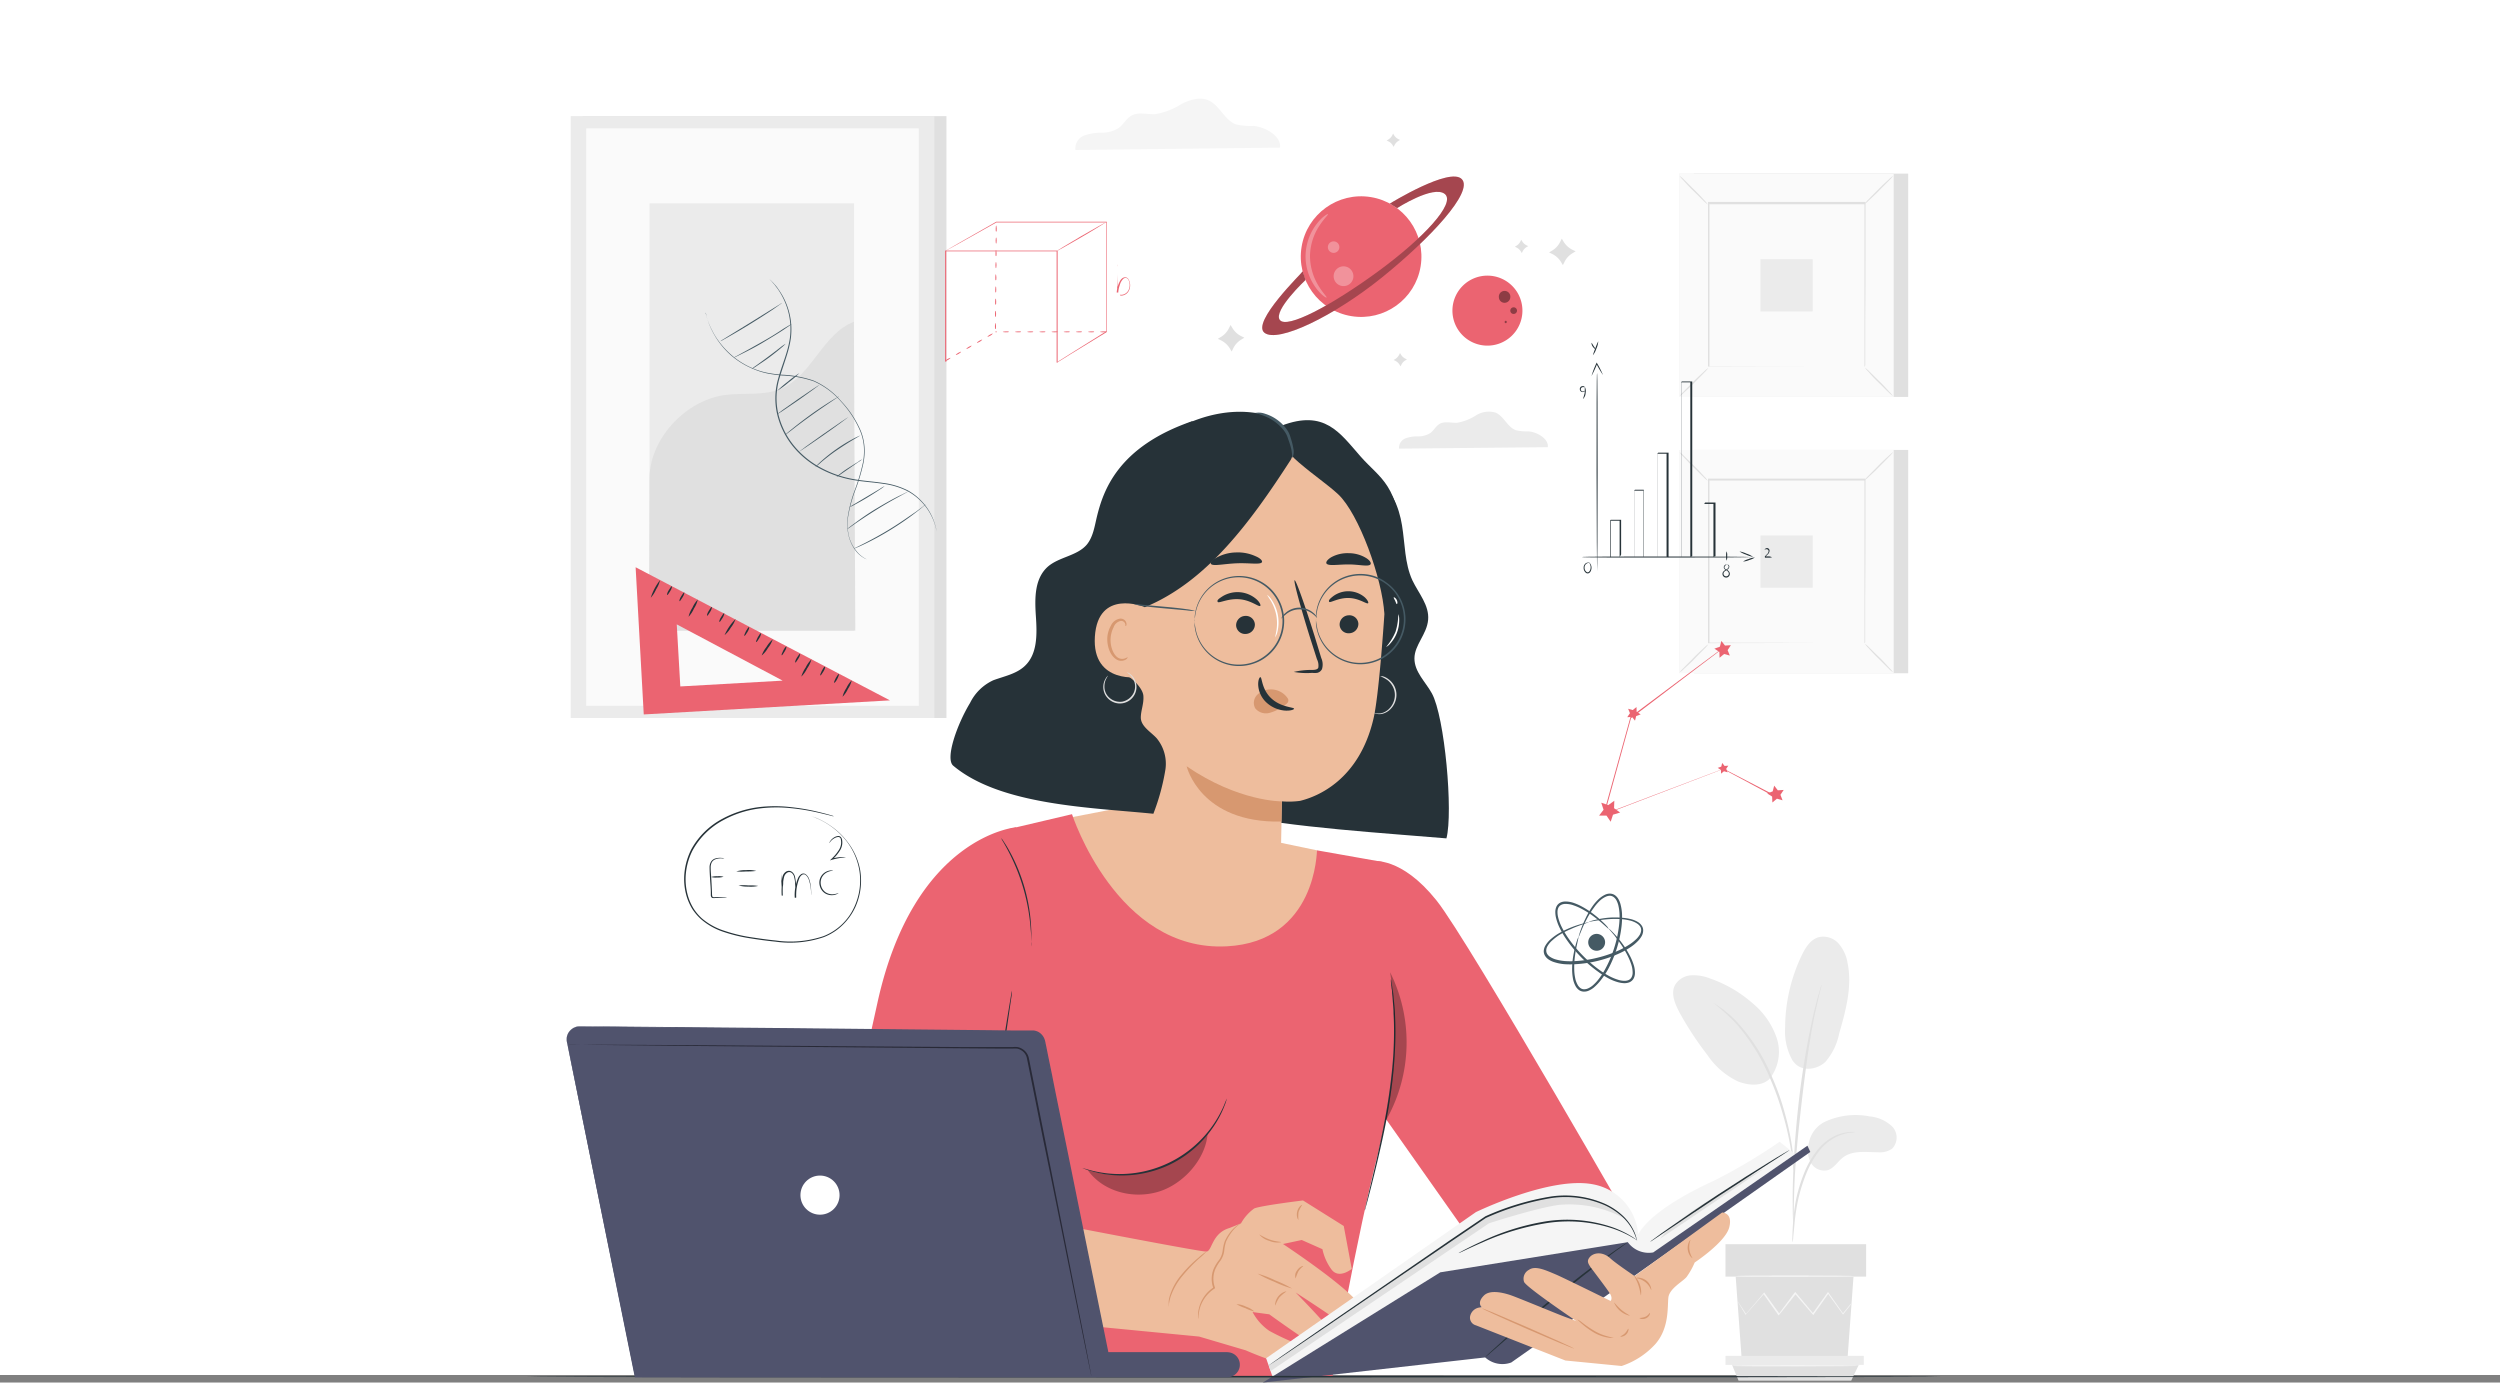 <svg xmlns="http://www.w3.org/2000/svg" viewBox="0 0 400 221.21"><rect x="0" y="0" width="400" height="221.21" fill="#808080" stroke="none"/><defs><style>.cls-1{fill:#fff;}.cls-2{fill:#ebebeb;}.cls-3{fill:#e0e0e0;}.cls-4{fill:#f5f5f5;}.cls-5{fill:#fafafa;}.cls-6{fill:#455a64;}.cls-7{fill:#eb6471;}.cls-8{opacity:0.3;}.cls-9{opacity:0.4;}.cls-10{fill:#263238;}.cls-11{fill:#eebd9d;}.cls-12{fill:#d79870;}.cls-13{fill:#50536d;}.cls-14{fill:#282937;}</style></defs><g id="Layer_2" data-name="Layer 2"><g id="Background_Complete" data-name="Background Complete"><rect class="cls-1" width="400" height="220"/></g><g id="Layer_10" data-name="Layer 10"><path class="cls-2" d="M291.93,179.51a11.67,11.67,0,0,1,7.24-.88,6,6,0,0,1,3.57,1.6,2.56,2.56,0,0,1,0,3.56,3.38,3.38,0,0,1-2.25.57c-1.92,0-4-.35-5.57.8-.87.65-1.45,1.74-2.49,2.07a2.47,2.47,0,0,1-2.71-1.21,4.23,4.23,0,0,1-.31-3.11A4.75,4.75,0,0,1,291.93,179.51Z"/><path class="cls-2" d="M286.89,169.78c1.35,1.92,4,1.28,5.18.11a9.79,9.79,0,0,0,2.19-4.5c1.06-3.7,2.14-7.59,1.34-11.36a6.2,6.2,0,0,0-1.45-3.09,3.29,3.29,0,0,0-3.12-1c-1.32.35-2.14,1.64-2.73,2.87a27,27,0,0,0-2.68,11.62,9.44,9.44,0,0,0,1.27,5.39"/><path class="cls-2" d="M283.2,172.53a7,7,0,0,0,1.08-6.43,12.36,12.36,0,0,0-3.81-5.53,20.39,20.39,0,0,0-6.82-4,7.23,7.23,0,0,0-3.07-.52,3.23,3.23,0,0,0-2.58,1.56c-.72,1.37,0,3,.72,4.39a52,52,0,0,0,4.48,6.82,12.11,12.11,0,0,0,4.93,4.23c2.05.78,4.18.69,5.26-.73"/><path class="cls-3" d="M286.8,198.77a3.56,3.56,0,0,0,.12-.88c.06-.63.14-1.43.23-2.38s.26-2.2.54-3.49a26.8,26.8,0,0,1,1.27-4.13,15,15,0,0,1,2.11-3.73,7.85,7.85,0,0,1,2.66-2.22,7.48,7.48,0,0,1,2.24-.7,4.26,4.26,0,0,0,.87-.12,3.75,3.75,0,0,0-.88,0,6.78,6.78,0,0,0-2.34.61,7.89,7.89,0,0,0-2.81,2.24,14.71,14.71,0,0,0-2.18,3.8,25.44,25.44,0,0,0-1.27,4.2,30.54,30.54,0,0,0-.46,3.54c-.08,1-.1,1.83-.12,2.4A4.69,4.69,0,0,0,286.8,198.77Z"/><path class="cls-3" d="M287,196.93a1.41,1.41,0,0,0,0-.4c0-.31,0-.69,0-1.16,0-1,0-2.46.06-4.26.09-3.59.39-7.46,1-12.91.57-5.13,1.33-11.1,2.13-15,.17-.88.35-1.68.51-2.37s.29-1.3.41-1.79.2-.83.28-1.12a2.92,2.92,0,0,0,.07-.4s-.06.13-.14.38L291,159c-.15.48-.3,1.08-.48,1.77s-.37,1.49-.56,2.37a133.88,133.88,0,0,0-2.24,13.89c-.59,5.47-.86,10.44-.89,14.05,0,1.8,0,3.26.06,4.26,0,.47.06.86.08,1.16A2.38,2.38,0,0,0,287,196.93Z"/><path class="cls-3" d="M287,187.34a8.6,8.6,0,0,0,0-1.21,31.63,31.63,0,0,0-.37-3.28,42.37,42.37,0,0,0-1.07-4.78,39.21,39.21,0,0,0-2-5.66,29.92,29.92,0,0,0-5.86-9.13A15.73,15.73,0,0,0,276.3,162c-.22-.17-.4-.35-.59-.49l-.54-.37a7.72,7.72,0,0,0-1-.66,37.19,37.19,0,0,1,3.34,3,31.74,31.74,0,0,1,5.72,9.11,43.46,43.46,0,0,1,2,5.6,46.56,46.56,0,0,1,1.14,4.73c.25,1.36.39,2.48.48,3.25A6.76,6.76,0,0,0,287,187.34Z"/><polygon class="cls-3" points="277.71 204.27 278.67 217.44 295.6 217.44 296.56 204.27 277.71 204.27"/><rect class="cls-3" x="276.08" y="199.07" width="22.5" height="5.19"/><polygon class="cls-2" points="276.08 216.94 276.08 218.38 277.13 218.38 298.21 218.38 298.21 216.94 276.08 216.94"/><polygon class="cls-3" points="278.17 220.91 277.13 218.38 297.4 218.38 296.19 220.91 278.17 220.91"/><path class="cls-4" d="M296.25,208.57l-.08.12-.26.34-1,1.26,0,.06-.05-.06-2.42-3.35h.14l-2.39,3.37-.07.11-.08-.1L287.19,207h.16l-.15.2-2.53,3.17-.09.1-.08-.11-2.38-3.37h.14l-2.94,3.34-.05.06,0-.06-.92-1.55-.24-.41c-.05-.1-.08-.15-.07-.15a.93.93,0,0,1,.1.13l.26.4,1,1.52h-.09c.76-.88,1.74-2,2.89-3.39l.08-.09.06.1,2.41,3.36h-.16L287,207l.16-.2.08-.1.08.1,2.82,3.37H290l2.41-3.36.07-.1.07.1,2.37,3.38h-.09l1-1.23.28-.32C296.21,208.6,296.24,208.57,296.25,208.57Z"/><path class="cls-4" d="M296.8,204.18c0,.06-4.24.1-9.47.1s-9.48,0-9.48-.1,4.24-.11,9.48-.11S296.8,204.12,296.8,204.18Z"/><path class="cls-4" d="M297.65,218.52c0,.06-4.61.1-10.29.1s-10.3,0-10.3-.1,4.61-.11,10.3-.11S297.65,218.46,297.65,218.52Z"/><rect class="cls-3" x="271.03" y="27.78" width="34.28" height="35.73"/><rect class="cls-5" x="268.71" y="27.78" width="34.28" height="35.73"/><path class="cls-3" d="M303,63.52H268.7V27.77H303Zm-34.28,0H303V27.79H268.72Z"/><rect class="cls-5" x="273.32" y="32.58" width="25.06" height="26.13"/><path class="cls-3" d="M273.32,58.88a3.78,3.78,0,0,1-.62.72c-.4.43-1,1-1.59,1.62s-1.21,1.17-1.64,1.57a3.79,3.79,0,0,1-.73.6,4.68,4.68,0,0,1,.62-.72c.4-.42,1-1,1.6-1.62s1.21-1.17,1.64-1.57A4,4,0,0,1,273.32,58.88Z"/><path class="cls-3" d="M298.38,58.82a4.18,4.18,0,0,1,.72.62c.42.4,1,1,1.62,1.59s1.17,1.21,1.56,1.64a4.22,4.22,0,0,1,.61.72s-.3-.21-.72-.61-1-1-1.62-1.6S299.37,60,299,59.54A4.4,4.4,0,0,1,298.38,58.82Z"/><path class="cls-3" d="M298.31,32.65a4.68,4.68,0,0,1,.62-.72c.4-.42,1-1,1.59-1.61s1.21-1.17,1.64-1.57a3.79,3.79,0,0,1,.73-.6,4.4,4.4,0,0,1-.62.71c-.4.43-1,1-1.6,1.62s-1.21,1.18-1.64,1.57A3.11,3.11,0,0,1,298.31,32.65Z"/><path class="cls-3" d="M273.25,32.72a4.18,4.18,0,0,1-.72-.62c-.42-.4-1-1-1.62-1.59s-1.17-1.21-1.56-1.64a3.66,3.66,0,0,1-.61-.73,3.78,3.78,0,0,1,.72.62c.42.4,1,1,1.62,1.6s1.18,1.21,1.57,1.64A4,4,0,0,1,273.25,32.72Z"/><path class="cls-3" d="M298.31,58.71v-.13c0-.09,0-.21,0-.36,0-.33,0-.8,0-1.41,0-1.24,0-3,0-5.33,0-4.57,0-11.09,0-18.9l.09.1-25,0h0l.11-.12c0,9.59,0,18.56,0,26.13l-.09-.09,18.1,0,5.08,0h0l-5.06,0-18.16.05h-.1v-.1c0-7.57,0-16.54,0-26.13v-.11h.11l25,0h.1v.09c0,7.83,0,14.38-.05,19,0,2.27,0,4.07,0,5.3,0,.6,0,1.07,0,1.39v.35A.55.55,0,0,1,298.31,58.71Z"/><rect class="cls-2" x="281.67" y="41.47" width="8.36" height="8.36"/><rect class="cls-3" x="271.03" y="71.99" width="34.28" height="35.73"/><rect class="cls-5" x="268.71" y="71.99" width="34.28" height="35.73"/><path class="cls-3" d="M303,107.73H268.7V72H303Zm-34.28,0H303V72H268.72Z"/><rect class="cls-5" x="273.32" y="76.79" width="25.06" height="26.13"/><path class="cls-3" d="M273.32,103.09a3.78,3.78,0,0,1-.62.72c-.4.42-1,1-1.59,1.62s-1.21,1.17-1.64,1.56a3.66,3.66,0,0,1-.73.61,3.78,3.78,0,0,1,.62-.72c.4-.42,1-1,1.6-1.62s1.21-1.18,1.64-1.57A4,4,0,0,1,273.32,103.09Z"/><path class="cls-3" d="M298.38,103a4.18,4.18,0,0,1,.72.62c.42.4,1,1,1.62,1.59s1.17,1.21,1.56,1.64a3.81,3.81,0,0,1,.61.72,3.47,3.47,0,0,1-.72-.61c-.42-.4-1-1-1.62-1.6s-1.18-1.21-1.57-1.64A4.4,4.4,0,0,1,298.38,103Z"/><path class="cls-3" d="M298.31,76.86a4.18,4.18,0,0,1,.62-.72c.4-.42,1-1,1.59-1.61s1.21-1.18,1.64-1.57.7-.63.73-.6a4.4,4.4,0,0,1-.62.71c-.4.42-1,1-1.6,1.62s-1.21,1.18-1.64,1.57A4,4,0,0,1,298.31,76.86Z"/><path class="cls-3" d="M273.25,76.93a4.18,4.18,0,0,1-.72-.62c-.42-.4-1-1-1.62-1.6s-1.17-1.21-1.56-1.63a4,4,0,0,1-.61-.73,3.78,3.78,0,0,1,.72.62c.42.4,1,1,1.62,1.59s1.18,1.22,1.57,1.64A4.19,4.19,0,0,1,273.25,76.93Z"/><path class="cls-3" d="M298.31,102.92v-.13c0-.09,0-.21,0-.36,0-.33,0-.8,0-1.41,0-1.24,0-3,0-5.33,0-4.57,0-11.09,0-18.9l.09.1h-25l.11-.11c0,9.59,0,18.56,0,26.13l-.09-.1,18.1.05,5.08,0h0l-5.06,0-18.16.05h-.1v-.09c0-7.57,0-16.54,0-26.13v-.11h25.2v.1c0,7.83,0,14.37-.05,19,0,2.28,0,4.07,0,5.31,0,.6,0,1.06,0,1.39v.35A.55.55,0,0,1,298.31,102.92Z"/><rect class="cls-2" x="281.67" y="85.67" width="8.36" height="8.36"/><path class="cls-3" d="M196.89,52l.3.49a3.35,3.35,0,0,0,1.4,1.29l.51.25-.49.3a3.35,3.35,0,0,0-1.29,1.4l-.25.52-.3-.5a3.48,3.48,0,0,0-1.4-1.29l-.52-.25.5-.3a3.33,3.33,0,0,0,1.28-1.4Z"/><path class="cls-3" d="M249.89,38.18l.29.49a3.48,3.48,0,0,0,1.4,1.29l.52.25-.49.3a3.29,3.29,0,0,0-1.29,1.4l-.26.51-.29-.49a3.48,3.48,0,0,0-1.4-1.29l-.52-.25.5-.3a3.33,3.33,0,0,0,1.28-1.4Z"/><path class="cls-3" d="M222.9,21.37l.14.25a1.73,1.73,0,0,0,.7.64l.26.13-.24.15a1.69,1.69,0,0,0-.65.7l-.13.26-.15-.25a1.61,1.61,0,0,0-.7-.64l-.26-.13.25-.15a1.75,1.75,0,0,0,.65-.7Z"/><path class="cls-3" d="M243.4,38.36l.15.25a1.66,1.66,0,0,0,.7.64l.26.13-.25.15a1.73,1.73,0,0,0-.64.7l-.13.26-.15-.25a1.73,1.73,0,0,0-.7-.64l-.26-.13.25-.15a1.66,1.66,0,0,0,.64-.7Z"/><path class="cls-3" d="M224,56.49l.15.24a1.69,1.69,0,0,0,.7.65l.26.13-.25.15a1.61,1.61,0,0,0-.64.7l-.13.26-.15-.25a1.75,1.75,0,0,0-.7-.65l-.26-.12.25-.15a1.73,1.73,0,0,0,.64-.7Z"/><path class="cls-2" d="M247.65,71.55c.18-1.33-1.69-2.42-3.09-2.53a7.92,7.92,0,0,1-2-.18c-1.37-.48-1.92-2.25-3.27-2.82a3.85,3.85,0,0,0-3.13.44,8.14,8.14,0,0,1-3,1.18c-.95.06-2-.29-2.8.17-.62.35-.94,1.06-1.51,1.48a3.62,3.62,0,0,1-2,.53,5.51,5.51,0,0,0-2,.33,1.61,1.61,0,0,0-1,1.63Z"/><path class="cls-4" d="M204.8,23.62c.25-1.82-2.32-3.31-4.25-3.47a11,11,0,0,1-2.75-.23c-1.88-.66-2.64-3.1-4.48-3.88-1.38-.58-3-.06-4.3.61a11.21,11.21,0,0,1-4.15,1.61c-1.3.09-2.71-.4-3.84.24-.85.47-1.29,1.45-2.07,2a5,5,0,0,1-2.71.73,8,8,0,0,0-2.79.46A2.2,2.2,0,0,0,172.07,24Z"/><rect class="cls-3" x="93.25" y="18.58" width="58.18" height="96.3"/><rect class="cls-2" x="91.31" y="18.58" width="58.18" height="96.3"/><rect class="cls-5" x="93.79" y="20.54" width="53.22" height="92.39"/><rect class="cls-2" x="103.92" y="32.54" width="32.73" height="68.38"/><path class="cls-3" d="M103.92,76.73c-.08-6.39,5.67-12.63,12-13.52,3-.42,6.22.17,9-1,5-2.06,6.63-8.75,11.7-10.73l.23,49.42h-33Z"/><path class="cls-6" d="M112.91,50a1,1,0,0,1,0,.14l.12.4a4.59,4.59,0,0,0,.2.66c.09.25.19.55.33.86l.23.51.28.54c.09.19.21.38.33.58s.24.4.39.6a13.32,13.32,0,0,0,2.24,2.51,12.54,12.54,0,0,0,3.46,2.14,11.34,11.34,0,0,0,2.16.68,20.23,20.23,0,0,0,2.39.33,17.91,17.91,0,0,1,5.13.94,12.42,12.42,0,0,1,4.46,3.34,16.18,16.18,0,0,1,3.08,4.67,8.49,8.49,0,0,1,.61,2.6,9.81,9.81,0,0,1-.16,2.55,30.05,30.05,0,0,1-1.36,4.52,22.45,22.45,0,0,0-1.07,3.94,8.16,8.16,0,0,0,.12,3.34A6.16,6.16,0,0,0,137,88.12a4.62,4.62,0,0,0,1.18,1.09c.31.2.49.27.48.28a2.93,2.93,0,0,1-.5-.25,4.5,4.5,0,0,1-1.21-1.07,6.28,6.28,0,0,1-1.13-2.29,8.33,8.33,0,0,1-.15-3.38,21.18,21.18,0,0,1,1.06-4,31.25,31.25,0,0,0,1.34-4.5,10.06,10.06,0,0,0,.15-2.52,8.26,8.26,0,0,0-.61-2.55,16.29,16.29,0,0,0-3-4.62,12.39,12.39,0,0,0-4.41-3.3,17.87,17.87,0,0,0-5.07-.93,22.55,22.55,0,0,1-2.41-.34,11.68,11.68,0,0,1-2.19-.7A13,13,0,0,1,117,56.89a12.83,12.83,0,0,1-2.24-2.55,6.76,6.76,0,0,1-.38-.61c-.12-.2-.24-.39-.33-.58l-.28-.55-.22-.51c-.14-.32-.23-.62-.32-.88a5.44,5.44,0,0,1-.19-.66l-.09-.41Z"/><path class="cls-6" d="M123.13,44.68l.11.1.31.3c.14.13.29.31.48.52s.38.46.58.77a10.8,10.8,0,0,1,1.25,2.33,11.07,11.07,0,0,1,.75,3.41,11.8,11.8,0,0,1-.07,2,16.47,16.47,0,0,1-.47,2.16c-.42,1.46-1,3-1.46,4.63a12.16,12.16,0,0,0-.36,2.58,11.3,11.3,0,0,0,.27,2.7,12.58,12.58,0,0,0,2.49,5.1,14.14,14.14,0,0,0,4.41,3.6,17.14,17.14,0,0,0,5,1.75c1.67.31,3.3.4,4.81.63a12.25,12.25,0,0,1,4.05,1.22,9.25,9.25,0,0,1,4,4.5,10,10,0,0,1,.5,1.6l.07.43c0,.09,0,.14,0,.14l0-.14-.09-.43a9.33,9.33,0,0,0-.52-1.57,9.21,9.21,0,0,0-1.37-2.23,9,9,0,0,0-2.66-2.19,12.13,12.13,0,0,0-4-1.19c-1.5-.23-3.13-.31-4.82-.61a17.56,17.56,0,0,1-5.08-1.76,14.34,14.34,0,0,1-4.46-3.64,12.85,12.85,0,0,1-2.52-5.17,11.34,11.34,0,0,1,.1-5.36c.43-1.66,1.05-3.17,1.47-4.63a15.92,15.92,0,0,0,.48-2.14,11.49,11.49,0,0,0,.08-2,11,11,0,0,0-.72-3.39,11.88,11.88,0,0,0-1.21-2.33c-.2-.3-.41-.54-.57-.77l-.46-.53-.3-.31Z"/><path class="cls-6" d="M148.11,80.69a2.37,2.37,0,0,1-.4.36c-.26.22-.64.54-1.13.91a46.45,46.45,0,0,1-3.94,2.72A45.43,45.43,0,0,1,138.43,87c-.55.26-1,.47-1.32.6a3.09,3.09,0,0,1-.5.19,4.29,4.29,0,0,1,.47-.25l1.3-.65c1.09-.56,2.58-1.36,4.17-2.34s3-2,4-2.67l1.16-.87A3,3,0,0,1,148.11,80.69Z"/><path class="cls-6" d="M145.41,78.59l-.4.23-1.09.6c-.93.5-2.2,1.21-3.57,2.06s-2.57,1.65-3.44,2.25l-1,.71-.38.24a2.18,2.18,0,0,1,.34-.3c.23-.18.57-.44,1-.75.85-.63,2-1.45,3.42-2.3s2.66-1.54,3.6-2l1.12-.55A2.2,2.2,0,0,1,145.41,78.59Z"/><path class="cls-6" d="M141.54,77.77a5.53,5.53,0,0,1-.78.57c-.49.33-1.18.77-1.95,1.24s-1.49.86-2,1.14a5.54,5.54,0,0,1-.87.42,6.59,6.59,0,0,1,.81-.52l2-1.19,2-1.19A5.51,5.51,0,0,1,141.54,77.77Z"/><path class="cls-6" d="M137.93,73.5a3.2,3.2,0,0,1-.59.43l-1.45,1-1.44,1a3.11,3.11,0,0,1-.62.39,3,3,0,0,1,.55-.48c.35-.28.85-.65,1.41-1s1.1-.71,1.49-.93A2.74,2.74,0,0,1,137.93,73.5Z"/><path class="cls-6" d="M137.64,69.69s-.42.26-1.11.66-1.63,1-2.62,1.67-1.86,1.38-2.47,1.89a10.67,10.67,0,0,1-1,.83,1.53,1.53,0,0,1,.23-.26c.16-.16.39-.39.69-.66a26.27,26.27,0,0,1,2.44-1.94,25.06,25.06,0,0,1,2.66-1.64c.35-.19.64-.33.85-.42A1.48,1.48,0,0,1,137.64,69.69Z"/><path class="cls-6" d="M135.75,66.73s-1.73,1.32-3.93,2.85-4,2.75-4,2.71,1.74-1.31,3.94-2.85S135.73,66.7,135.75,66.73Z"/><path class="cls-6" d="M134.25,63.4a1.54,1.54,0,0,1-.34.25l-.95.64c-.8.54-1.91,1.29-3.11,2.15s-2.27,1.66-3,2.24l-.91.69a2.17,2.17,0,0,1-.35.24,1.76,1.76,0,0,1,.31-.29c.2-.18.5-.43.88-.73.75-.61,1.81-1.43,3-2.29s2.33-1.59,3.15-2.11c.41-.25.74-.46,1-.59A2,2,0,0,1,134.25,63.4Z"/><path class="cls-6" d="M131.15,61.56s-1.47,1.12-3.34,2.42-3.41,2.32-3.44,2.28,1.47-1.12,3.35-2.42S131.13,61.52,131.15,61.56Z"/><path class="cls-6" d="M127.9,59.7a14.58,14.58,0,0,1-1.72,1.48,14.94,14.94,0,0,1-1.83,1.35,18.52,18.52,0,0,1,1.72-1.48A14.94,14.94,0,0,1,127.9,59.7Z"/><path class="cls-6" d="M125.71,55a6.86,6.86,0,0,1-.73.67c-.47.4-1.14.94-1.89,1.5s-1.45,1-2,1.38a5.28,5.28,0,0,1-.86.51,6.85,6.85,0,0,1,.79-.6c.5-.37,1.19-.86,1.94-1.42s1.42-1.08,1.91-1.46A6,6,0,0,1,125.71,55Z"/><path class="cls-6" d="M126.65,51.85a1.84,1.84,0,0,1-.33.26l-.95.65c-.81.54-2,1.26-3.23,2s-2.47,1.37-3.34,1.8c-.43.22-.79.39-1,.5a2,2,0,0,1-.39.16,2.48,2.48,0,0,1,.37-.22l1-.55c.85-.45,2-1.1,3.31-1.84s2.42-1.44,3.24-2l1-.6A1.54,1.54,0,0,1,126.65,51.85Z"/><path class="cls-6" d="M125.14,48.46a2.33,2.33,0,0,1-.36.27c-.24.18-.6.42-1,.71-.88.59-2.1,1.38-3.47,2.23s-2.63,1.59-3.55,2.11l-1.09.62a2.53,2.53,0,0,1-.41.2,1.93,1.93,0,0,1,.37-.26l1.07-.66,3.52-2.16,3.5-2.18,1.06-.66A2.7,2.7,0,0,1,125.14,48.46Z"/><path class="cls-6" d="M257.41,148.67s-.39-.35-1.12-1c-.36-.31-.81-.67-1.35-1.07a14.39,14.39,0,0,0-1.93-1.21,8.19,8.19,0,0,0-1.2-.52,3.72,3.72,0,0,0-1.36-.24,1.43,1.43,0,0,0-.66.15,1,1,0,0,0-.46.48,1.66,1.66,0,0,0-.13.71,3.64,3.64,0,0,0,.1.79,7.47,7.47,0,0,0,.58,1.57,15,15,0,0,0,.89,1.54,20.68,20.68,0,0,0,2.37,2.91,20.25,20.25,0,0,0,2.84,2.46,15.08,15.08,0,0,0,1.51.94,8.22,8.22,0,0,0,1.56.63,3.6,3.6,0,0,0,.78.12,1.7,1.7,0,0,0,.72-.11,1,1,0,0,0,.49-.44,1.57,1.57,0,0,0,.18-.65,4.17,4.17,0,0,0-.2-1.37,9.69,9.69,0,0,0-.49-1.22,14.67,14.67,0,0,0-1.15-2c-.38-.55-.74-1-1-1.38-.6-.74-1-1.13-.94-1.15a1.35,1.35,0,0,1,.3.25c.18.17.44.44.76.79s.7.81,1.1,1.36a15.4,15.4,0,0,1,1.23,2,8.37,8.37,0,0,1,.52,1.25,4,4,0,0,1,.24,1.49,1.88,1.88,0,0,1-.21.81,1.38,1.38,0,0,1-.66.6,2.16,2.16,0,0,1-.87.15,4.36,4.36,0,0,1-.87-.13,7.37,7.37,0,0,1-1.64-.65,13.47,13.47,0,0,1-1.57-1,21.14,21.14,0,0,1-5.31-5.47,14.11,14.11,0,0,1-.91-1.59,8,8,0,0,1-.6-1.67,4.14,4.14,0,0,1-.1-.87,2.06,2.06,0,0,1,.18-.87,1.37,1.37,0,0,1,.62-.64,1.84,1.84,0,0,1,.82-.18,4.13,4.13,0,0,1,1.47.28,8.32,8.32,0,0,1,1.24.57,13.74,13.74,0,0,1,1.93,1.28,16.08,16.08,0,0,1,1.32,1.14,10.32,10.32,0,0,1,.77.79Q257.42,148.66,257.41,148.67Z"/><path class="cls-6" d="M252.59,149.87s-.11.5-.3,1.4c-.1.45-.21,1-.29,1.65a13.63,13.63,0,0,0-.12,2.2,6.91,6.91,0,0,0,.13,1.26,3.67,3.67,0,0,0,.45,1.26,1.59,1.59,0,0,0,.45.48,1,1,0,0,0,.62.16,1.55,1.55,0,0,0,.67-.19,3.21,3.21,0,0,0,.64-.42,7,7,0,0,0,1.09-1.2,11.89,11.89,0,0,0,.92-1.45,18.84,18.84,0,0,0,1.42-3.34,19.14,19.14,0,0,0,.77-3.55,12.55,12.55,0,0,0,.09-1.72,7.71,7.71,0,0,0-.21-1.61,4,4,0,0,0-.27-.71,1.58,1.58,0,0,0-.44-.54,1.07,1.07,0,0,0-.61-.23,1.64,1.64,0,0,0-.64.14,3.5,3.5,0,0,0-1.09.76,7.5,7.5,0,0,0-.84,1,13.45,13.45,0,0,0-1.16,1.86c-.31.58-.54,1.09-.72,1.51-.36.85-.53,1.33-.56,1.32a1.23,1.23,0,0,1,.08-.36q.09-.36.33-1a16.5,16.5,0,0,1,.66-1.55A13.28,13.28,0,0,1,254.8,145a7.62,7.62,0,0,1,.84-1,4.15,4.15,0,0,1,1.18-.85,1.77,1.77,0,0,1,.8-.17,1.44,1.44,0,0,1,.81.28,2,2,0,0,1,.55.66,3.33,3.33,0,0,1,.31.79,7.42,7.42,0,0,1,.24,1.7,13.33,13.33,0,0,1-.08,1.78,19.07,19.07,0,0,1-.78,3.62,18.72,18.72,0,0,1-1.46,3.42,13.52,13.52,0,0,1-1,1.49,7.77,7.77,0,0,1-1.17,1.26,3.32,3.32,0,0,1-.71.46,1.83,1.83,0,0,1-.83.22,1.43,1.43,0,0,1-.83-.23,2,2,0,0,1-.55-.6,4,4,0,0,1-.47-1.38,8.79,8.79,0,0,1-.11-1.31,12.4,12.4,0,0,1,.19-2.24c.11-.65.24-1.21.36-1.65s.23-.79.31-1A2.19,2.19,0,0,1,252.59,149.87Z"/><path class="cls-6" d="M254.24,147.55s-.48.17-1.35.47c-.43.16-1,.36-1.55.63a14,14,0,0,0-1.94,1,8.75,8.75,0,0,0-1,.78,3.66,3.66,0,0,0-.83,1,1.45,1.45,0,0,0-.17.63,1.07,1.07,0,0,0,.18.62,1.57,1.57,0,0,0,.52.47,3.34,3.34,0,0,0,.69.32,7.43,7.43,0,0,0,1.6.3,12.29,12.29,0,0,0,1.72,0,18.87,18.87,0,0,0,3.58-.56,19.27,19.27,0,0,0,3.43-1.2,13.47,13.47,0,0,0,1.5-.83,7.15,7.15,0,0,0,1.26-1,3.75,3.75,0,0,0,.47-.6,1.73,1.73,0,0,0,.23-.67,1.06,1.06,0,0,0-.13-.63,1.67,1.67,0,0,0-.45-.47,3.62,3.62,0,0,0-1.23-.53,8.16,8.16,0,0,0-1.25-.21,14.74,14.74,0,0,0-2.2,0c-.65.05-1.21.12-1.66.19-.91.14-1.41.25-1.42.22s.12-.06.35-.13.58-.16,1-.25a15.26,15.26,0,0,1,1.67-.26,12.47,12.47,0,0,1,2.24,0,7.81,7.81,0,0,1,1.31.19,4.1,4.1,0,0,1,1.35.55,2,2,0,0,1,.56.59,1.35,1.35,0,0,1,.18.84,1.89,1.89,0,0,1-.26.81,3.9,3.9,0,0,1-.51.68,7.08,7.08,0,0,1-1.33,1.1,12.18,12.18,0,0,1-1.55.87,19.55,19.55,0,0,1-7.16,1.8,13,13,0,0,1-1.77,0,7.34,7.34,0,0,1-1.69-.34,3.18,3.18,0,0,1-.77-.36,1.94,1.94,0,0,1-.62-.59,1.43,1.43,0,0,1-.24-.82,1.9,1.9,0,0,1,.22-.79,4.09,4.09,0,0,1,.92-1.12,9.09,9.09,0,0,1,1.06-.79,14.67,14.67,0,0,1,2-1,16.58,16.58,0,0,1,1.59-.56c.44-.13.79-.22,1-.27S254.24,147.53,254.24,147.55Z"/><path class="cls-6" d="M256.78,150.46a1.35,1.35,0,1,1-1.64-1A1.36,1.36,0,0,1,256.78,150.46Z"/><path class="cls-7" d="M284.24,127.38l-.15-.07-.44-.22-1.68-.88L275.78,123h.05l-19.06,7.28-.17.06,0-.17c.18-.67.38-1.39.58-2.11l3.7-13.36v0l0,0,10.57-7.91,3-2.23.8-.59.21-.15.07,0-.06.05-.2.16-.78.61-3,2.27-10.53,8,0,0c-1.1,4-2.36,8.55-3.68,13.36-.2.72-.4,1.44-.58,2.11l-.13-.11,19.09-7.24h0l0,0,6.16,3.3,1.66.9.43.24Z"/><polygon class="cls-7" points="259.22 130.01 258.08 130.35 257.71 131.48 257.04 130.5 255.85 130.5 256.57 129.56 256.2 128.43 257.32 128.82 258.29 128.12 258.25 129.31 259.22 130.01"/><polygon class="cls-7" points="262.51 114.3 261.79 114.57 261.6 115.31 261.12 114.71 260.36 114.75 260.79 114.11 260.5 113.4 261.24 113.61 261.84 113.12 261.86 113.89 262.51 114.3"/><polygon class="cls-7" points="276.94 103.23 276.42 104.02 276.77 104.89 275.86 104.64 275.13 105.24 275.1 104.3 274.3 103.79 275.18 103.47 275.42 102.55 276 103.29 276.94 103.23"/><polygon class="cls-7" points="285.39 126.39 284.87 127.17 285.21 128.05 284.31 127.79 283.58 128.4 283.54 127.45 282.75 126.95 283.63 126.62 283.87 125.7 284.45 126.45 285.39 126.39"/><polygon class="cls-7" points="276.53 122.51 276.19 123.01 276.42 123.57 275.83 123.4 275.37 123.79 275.35 123.19 274.84 122.86 275.4 122.66 275.55 122.07 275.93 122.55 276.53 122.51"/><circle class="cls-7" cx="217.79" cy="41.06" r="9.65" transform="translate(142.17 249.39) rotate(-80.73)"/><g class="cls-8"><path class="cls-1" d="M216.54,44.07a1.58,1.58,0,1,1-3.15,0,1.58,1.58,0,0,1,3.15,0Z"/></g><g class="cls-8"><path class="cls-1" d="M214.3,39.53a.92.92,0,1,1-.91-.91A.92.92,0,0,1,214.3,39.53Z"/></g><path class="cls-7" d="M208.43,43.41c0,.17-8.26,8.13-6.12,9.83s11.14-2.66,18.82-8.86,14.68-13.72,12.76-15.72-11.51,3.91-11.51,3.91l1.15.73s5.8-3.72,7.63-2.27-3.39,7.08-10.77,12.47-14.51,9.17-15.62,7.69,4.12-6.4,4.12-6.4Z"/><g class="cls-8"><path d="M208.43,43.41c0,.17-8.26,8.13-6.12,9.83s11.14-2.66,18.82-8.86,14.68-13.72,12.76-15.72-11.51,3.91-11.51,3.91l1.15.73s5.8-3.72,7.63-2.27-3.39,7.08-10.77,12.47-14.51,9.17-15.62,7.69,4.12-6.4,4.12-6.4Z"/></g><g class="cls-8"><path class="cls-1" d="M212.47,34.26c.08.1-.57.65-1.31,1.77a9.1,9.1,0,0,0-1.56,4.85A9.22,9.22,0,0,0,211,45.79c.7,1.14,1.33,1.72,1.25,1.81s-.83-.38-1.69-1.52a8.59,8.59,0,0,1-1.67-5.22,8.75,8.75,0,0,1,.62-3,8.19,8.19,0,0,1,1.26-2.15C211.63,34.61,212.43,34.19,212.47,34.26Z"/></g><path class="cls-7" d="M232.39,49.57a5.6,5.6,0,1,1,5.47,5.73A5.6,5.6,0,0,1,232.39,49.57Z"/><g class="cls-9"><path d="M239.82,47.56a.92.92,0,1,1,1.83,0,.93.93,0,0,1-.94.89A.91.91,0,0,1,239.82,47.56Z"/></g><g class="cls-9"><path d="M241.65,49.69a.53.53,0,0,1,.54-.52.53.53,0,1,1,0,1.06A.52.52,0,0,1,241.65,49.69Z"/></g><g class="cls-9"><path d="M240.93,51.32a.2.2,0,0,1,0,.39.19.19,0,0,1-.19-.2A.2.2,0,0,1,240.93,51.32Z"/></g><path class="cls-10" d="M255.53,91.38s-.08-7.1-.08-15.85,0-15.85.08-15.85.09,7.09.09,15.85S255.58,91.38,255.53,91.38Z"/><path class="cls-10" d="M256.48,60a14.29,14.29,0,0,1-1.08-1.84h.16l0,0a16.13,16.13,0,0,1-.92,2,13.48,13.48,0,0,1,.76-2l0,0,.07-.16.08.15A14.43,14.43,0,0,1,256.48,60Z"/><path class="cls-10" d="M255.36,55.94s-.29-.14-.5-.45a1,1,0,0,1-.22-.64c.05,0,.17.25.36.54S255.39,55.9,255.36,55.94Z"/><path class="cls-10" d="M254.86,56.85a7.35,7.35,0,0,1,.4-1.13,7.66,7.66,0,0,1,.46-1.11,3.16,3.16,0,0,1-.3,1.17A3.27,3.27,0,0,1,254.86,56.85Z"/><path class="cls-10" d="M253.26,63.86a9.09,9.09,0,0,0,.29-1,9.94,9.94,0,0,0,0-1,1.42,1.42,0,0,1,.15,1A1.44,1.44,0,0,1,253.26,63.86Z"/><path class="cls-10" d="M253.57,62.53s0,.14-.24.19a.46.46,0,0,1-.56-.45.47.47,0,0,1,.18-.4.5.5,0,0,1,.34-.09c.2,0,.27.16.25.16s-.1,0-.26,0a.35.35,0,1,0,0,.7C253.47,62.59,253.55,62.51,253.57,62.53Z"/><path class="cls-10" d="M280.21,89.13c0,.05-6.07.08-13.56.08s-13.56,0-13.56-.08,6.07-.09,13.56-.09S280.21,89.08,280.21,89.13Z"/><path class="cls-10" d="M280.49,89.1a4.35,4.35,0,0,1-1.12-.36,4.16,4.16,0,0,1-1.05-.51,4.19,4.19,0,0,1,1.11.35A3.81,3.81,0,0,1,280.49,89.1Z"/><path class="cls-10" d="M280.78,89.2a3,3,0,0,1-.89.4,2.65,2.65,0,0,1-1,.24,3.27,3.27,0,0,1,.9-.4A2.66,2.66,0,0,1,280.78,89.2Z"/><path class="cls-10" d="M254.26,90s.24.14.35.56a1.21,1.21,0,0,1-.06.74.79.79,0,0,1-.27.37.47.47,0,0,1-.51,0,1,1,0,0,1-.39-.83.87.87,0,0,1,.3-.68.71.71,0,0,1,.47-.15c.12,0,.18,0,.18.06a.9.9,0,0,1-.18,0,.71.71,0,0,0-.39.18.8.8,0,0,0-.23.59.83.83,0,0,0,.33.68.29.29,0,0,0,.33,0,.7.7,0,0,0,.22-.29,1.18,1.18,0,0,0,.08-.65A2.13,2.13,0,0,0,254.26,90Z"/><path class="cls-10" d="M276.34,90.35s.1-.06.23.05a.36.36,0,0,1,.12.27.62.62,0,0,1-.16.35c-.2.21-.54.29-.71.55a.46.46,0,0,0,0,.44.43.43,0,0,0,.77-.09.45.45,0,0,0-.09-.43,1.1,1.1,0,0,0-.36-.29c-.13-.07-.29-.17-.32-.33a.44.44,0,0,1,.08-.38.57.57,0,0,1,.23-.17c.15,0,.23,0,.23,0s-.08,0-.2.09a.57.57,0,0,0-.18.17.35.35,0,0,0-.05.29c.05.21.45.24.69.55a.6.6,0,0,1,.12.58.58.58,0,0,1-.49.41.59.59,0,0,1-.57-.89,1.14,1.14,0,0,1,.4-.34,1.31,1.31,0,0,0,.35-.22.44.44,0,0,0,.15-.27.25.25,0,0,0-.07-.21A.25.25,0,0,0,276.34,90.35Z"/><path class="cls-10" d="M276.26,89.71a1.89,1.89,0,0,1-.08-.75,1.93,1.93,0,0,1,.08-.75,1.65,1.65,0,0,1,.09.75A1.62,1.62,0,0,1,276.26,89.71Z"/><path class="cls-10" d="M283.52,89.16a1.41,1.41,0,0,1-.47.07l-.5,0a.19.19,0,0,1-.12,0,.16.16,0,0,1-.06-.15.25.25,0,0,1,.11-.16l.22-.23a.72.72,0,0,0,.27-.48.28.28,0,0,0-.21-.31.45.45,0,0,0-.29,0c-.08,0-.12.05-.13,0s0,0,.09-.09a.52.52,0,0,1,.35-.12.43.43,0,0,1,.35.43.85.85,0,0,1-.3.59l-.23.23s-.07.07-.07.08,0,0,0,0h0v0h.54A1.46,1.46,0,0,1,283.52,89.16Z"/><path class="cls-10" d="M259.14,89.13s0-.17,0-.47,0-.73,0-1.24c0-1.06,0-2.52,0-4.18l.08.08h-1.57c.17-.17.05,0,.08-.08h0V85c0,.55,0,1.09,0,1.59,0,1,0,1.86,0,2.55l-.05,0,1.14,0,.43,0a2.69,2.69,0,0,1-.39,0l-1.18,0h-.05v-.05c0-.69,0-1.56,0-2.55V85c0-.29,0-.57,0-.86v-.88h0l.09-.09h1.66v.08c0,1.7,0,3.19,0,4.24,0,.5,0,.91,0,1.22A2.17,2.17,0,0,1,259.14,89.13Z"/><path class="cls-10" d="M274.15,89.13s0-.06,0-.18,0-.29,0-.5c0-.44,0-1.06,0-1.82,0-1.54,0-3.67,0-6.09l.09.09h-1.58c.17-.17.05,0,.08-.09h0v2.6c0,.84,0,1.63,0,2.37,0,1.46,0,2.69,0,3.6l0,0,1.15,0h.43a3,3,0,0,1-.4,0l-1.18,0h0v-.05c0-.91,0-2.14,0-3.6,0-.74,0-1.53,0-2.37v-2.6h0l.08-.08h1.66v.08c0,2.45,0,4.62,0,6.15,0,.75,0,1.36,0,1.8V89C274.15,89.08,274.15,89.13,274.15,89.13Z"/><path class="cls-10" d="M262.94,89.13a.77.77,0,0,1,0-.22l0-.62c0-.55,0-1.32,0-2.27,0-1.93,0-4.59,0-7.59l.09.08h-1.58c.17-.17.05,0,.08-.08h0v3.31c0,1.06,0,2.07,0,3,0,1.82,0,3.34,0,4.38l0,0,1.16,0h0l-1.18,0h0v0c0-1,0-2.56,0-4.38,0-.92,0-1.93,0-3V78.45h0s-.09.08.08-.09H263v.09c0,3,0,5.7,0,7.65,0,.94,0,1.7,0,2.25,0,.25,0,.45,0,.6S262.94,89.13,262.94,89.13Z"/><path class="cls-10" d="M266.65,89.1a.44.44,0,0,0,0-.09V87.79c0-.84,0-2,0-3.53,0-3,0-7.11,0-11.74l.09.08h-1.58c.17-.17.05,0,.09-.08h0v2.7c0,.89,0,1.76,0,2.6,0,1.68,0,3.26,0,4.69,0,2.86,0,5.15,0,6.57l0,0,1.16,0h0l-1.18,0h0v0c0-1.42,0-3.71,0-6.57,0-1.43,0-3,0-4.69v-5.3h0s-.09.08.08-.09h1.66v.09c0,4.65,0,8.8,0,11.81,0,1.47,0,2.67,0,3.5,0,.4,0,.72,0,1v.32Z"/><path class="cls-10" d="M270.45,89.1v-.58c0-.38,0-.92,0-1.62,0-1.42,0-3.45,0-6,0-5,0-12,0-19.81l.08.08h-1.57l.08-.08h0V70.5c0,2.94,0,5.68,0,8.13,0,4.88,0,8.58,0,10.47l0,0,1.18,0h-1.21v0c0-1.89,0-5.59,0-10.47,0-2.45,0-5.19,0-8.13,0-1.48,0-3,0-4.57V61.12h0l.09-.09h1.66v.09c0,7.81,0,14.82,0,19.88,0,2.51,0,4.54,0,6l0,1.61V89A.79.79,0,0,1,270.45,89.1Z"/><path class="cls-7" d="M101.7,90.76,103,114.31l39.39-2.25Zm6.58,9.14,16.94,9-16.37.93Z"/><path class="cls-10" d="M105.61,92.81a4.51,4.51,0,0,1-.63,1.48,5.12,5.12,0,0,1-.86,1.35,9.15,9.15,0,0,1,1.49-2.83Z"/><path class="cls-10" d="M111.65,95.93a4.42,4.42,0,0,1-.62,1.44,4.62,4.62,0,0,1-.86,1.31,4.42,4.42,0,0,1,.62-1.45A4.48,4.48,0,0,1,111.65,95.93Z"/><path class="cls-10" d="M117.69,99.05a4.55,4.55,0,0,1-.76,1.37,4.44,4.44,0,0,1-1,1.2,8.53,8.53,0,0,1,1.75-2.57Z"/><path class="cls-10" d="M123.63,102.31a4.3,4.3,0,0,1-.76,1.37,4.24,4.24,0,0,1-1,1.2,4.7,4.7,0,0,1,.76-1.36A4.81,4.81,0,0,1,123.63,102.31Z"/><path class="cls-10" d="M129.83,105.5a4.51,4.51,0,0,1-.69,1.45,4.72,4.72,0,0,1-.93,1.31,5.09,5.09,0,0,1,.7-1.46A4.66,4.66,0,0,1,129.83,105.5Z"/><path class="cls-10" d="M136.28,108.86a4.3,4.3,0,0,1-.62,1.38,4.24,4.24,0,0,1-.85,1.24,4.14,4.14,0,0,1,.61-1.38A4,4,0,0,1,136.28,108.86Z"/><path class="cls-10" d="M107.49,93.8c.07,0,0,.38-.25.77s-.42.67-.49.63,0-.38.25-.77S107.43,93.76,107.49,93.8Z"/><path class="cls-10" d="M109.47,94.78c.07,0,0,.39-.25.77s-.42.68-.49.64,0-.38.25-.77S109.41,94.75,109.47,94.78Z"/><path class="cls-10" d="M113.88,97.11c.07,0,0,.39-.25.78s-.43.67-.49.63,0-.38.25-.77S113.81,97.08,113.88,97.11Z"/><path class="cls-10" d="M115.86,98.1c.07,0,0,.38-.25.77s-.43.68-.5.64,0-.38.26-.77S115.79,98.06,115.86,98.1Z"/><path class="cls-10" d="M119.85,100.33c.06,0,0,.39-.25.78s-.43.67-.5.63.05-.38.26-.77S119.78,100.3,119.85,100.33Z"/><path class="cls-10" d="M121.74,101.33c.07,0,0,.38-.25.77s-.43.67-.5.63.05-.38.26-.77S121.67,101.29,121.74,101.33Z"/><path class="cls-10" d="M125.81,103.44c.07,0,0,.38-.25.77s-.42.68-.49.64.05-.38.25-.77S125.75,103.4,125.81,103.44Z"/><path class="cls-10" d="M128,104.6c.06,0,0,.39-.26.77s-.42.68-.49.64,0-.38.25-.77S127.94,104.57,128,104.6Z"/><path class="cls-10" d="M132,106.68c.06,0,0,.38-.26.77s-.42.67-.49.63.05-.38.25-.77S131.88,106.64,132,106.68Z"/><path class="cls-10" d="M134.22,107.85c.06,0-.05.38-.25.77s-.43.67-.5.63.05-.38.26-.77S134.15,107.81,134.22,107.85Z"/><path class="cls-7" d="M169.06,58a.62.62,0,0,0,0-.09v-.25c0-.22,0-.54,0-1,0-.84,0-2.07,0-3.63,0-3.12,0-7.56,0-12.89l.07.07-17.82,0h0l.09-.09c0,6.52,0,12.64,0,17.82l-.08-.08,12.89,0,3.63,0h0l-3.61,0-12.94,0h-.07V58c0-5.18,0-11.3,0-17.82V40.1h18v.07c0,5.35,0,9.81,0,12.94,0,1.55,0,2.77,0,3.61,0,.41,0,.73,0,1V58Z"/><path class="cls-7" d="M169.06,58l.13-.1.41-.26,1.58-1L177,53l0,.06c0-4.65,0-10.81,0-17.55l.09.08H177l-17.57,0h0l-6,3.37-1.64.91-.43.24-.15.07.14-.09.42-.25,1.62-.94,6-3.42h0l17.57,0h.13v.09c0,6.74,0,12.9,0,17.55v0l0,0-5.83,3.57-1.6,1-.42.25Z"/><path class="cls-7" d="M177,35.54s-1.74,1.11-3.94,2.39-4,2.29-4,2.25,1.74-1.11,3.93-2.39S177,35.5,177,35.54Z"/><path class="cls-7" d="M152.09,57.27s-.15.18-.38.31-.44.21-.47.17.15-.18.38-.32S152.06,57.23,152.09,57.27Z"/><path class="cls-7" d="M153.78,56.3s-.15.18-.38.31-.44.21-.47.17.15-.18.38-.32S153.75,56.25,153.78,56.3Z"/><path class="cls-7" d="M155.47,55.32s-.15.19-.38.32-.44.21-.47.17.15-.18.38-.32S155.45,55.28,155.47,55.32Z"/><path class="cls-7" d="M157.16,54.35s-.15.19-.38.32-.44.21-.47.17.15-.18.38-.32S157.14,54.31,157.16,54.35Z"/><path class="cls-7" d="M158.85,53.38s-.15.19-.38.32-.44.21-.47.17.15-.18.38-.32S158.83,53.34,158.85,53.38Z"/><path class="cls-7" d="M159.28,51.68s.08.22.08.48,0,.49-.09.49-.08-.22-.08-.49S159.23,51.68,159.28,51.68Z"/><path class="cls-7" d="M159.29,49.73c.05,0,.09.22.08.49s0,.48-.08.48-.09-.22-.09-.49S159.25,49.73,159.29,49.73Z"/><path class="cls-7" d="M159.31,47.78c.05,0,.08.22.08.49s0,.48-.09.48-.08-.22-.08-.49S159.26,47.78,159.31,47.78Z"/><path class="cls-7" d="M159.32,45.83c.05,0,.09.22.08.49s0,.48-.08.48-.09-.22-.08-.48S159.28,45.83,159.32,45.83Z"/><path class="cls-7" d="M159.34,43.88s.08.22.08.49,0,.48-.09.48-.08-.21-.08-.48S159.29,43.88,159.34,43.88Z"/><path class="cls-7" d="M159.35,41.93c.05,0,.09.22.09.49s-.05.49-.09.49-.09-.22-.08-.49S159.31,41.93,159.35,41.93Z"/><path class="cls-7" d="M159.37,40s.08.22.08.49,0,.49-.09.49-.08-.22-.08-.49S159.32,40,159.37,40Z"/><path class="cls-7" d="M159.38,38c.05,0,.09.22.09.49s-.05.49-.09.49-.09-.22-.08-.49S159.34,38,159.38,38Z"/><path class="cls-7" d="M159.4,36.08s.08.22.08.49,0,.49-.09.49-.08-.22-.08-.49S159.35,36.08,159.4,36.08Z"/><path class="cls-7" d="M176,53.09s.22-.07.49-.07.49,0,.49.07-.22.08-.49.08S176,53.14,176,53.09Z"/><path class="cls-7" d="M174.09,53.09s.22-.07.49-.07.49,0,.49.07-.22.08-.49.08S174.09,53.14,174.09,53.09Z"/><path class="cls-7" d="M172.14,53.09s.22-.07.49-.07.49,0,.49.07-.22.08-.49.08S172.14,53.14,172.14,53.09Z"/><path class="cls-7" d="M170.19,53.09s.22-.07.49-.07.49,0,.49.07-.22.08-.49.08S170.19,53.14,170.19,53.09Z"/><path class="cls-7" d="M168.24,53.09s.22-.07.49-.07.49,0,.49.07-.22.08-.49.08S168.24,53.14,168.24,53.09Z"/><path class="cls-7" d="M166.29,53.09s.22-.07.49-.07.49,0,.49.07-.22.08-.49.08S166.29,53.14,166.29,53.09Z"/><path class="cls-7" d="M164.35,53.09s.21-.07.48-.07.49,0,.49.07-.22.08-.49.08S164.35,53.14,164.35,53.09Z"/><path class="cls-7" d="M162.4,53.09s.21-.07.48-.07.49,0,.49.07-.22.08-.49.08S162.4,53.14,162.4,53.09Z"/><path class="cls-7" d="M160.45,53.09s.22-.07.48-.07.49,0,.49.07-.22.08-.49.08S160.45,53.14,160.45,53.09Z"/><path class="cls-7" d="M159.27,53.09s0-.07.1-.07.1,0,.1.07,0,.08-.1.08S159.27,53.14,159.27,53.09Z"/><path class="cls-7" d="M179.17,47.15a1.42,1.42,0,0,0,.45,0,1.37,1.37,0,0,0,.92-.69,1.86,1.86,0,0,0,0-1.7.54.54,0,0,0-.35-.28.58.58,0,0,0-.45.12,2.11,2.11,0,0,0-.57,1,4.35,4.35,0,0,0-.25,1.21h-.17c0-1.29,0-2.41,0-3.22v-.94a1.55,1.55,0,0,1,0-.34,1.55,1.55,0,0,1,0,.34c0,.25,0,.56,0,.94,0,.8.06,1.93.09,3.22h-.17a4.8,4.8,0,0,1,.26-1.26,3.87,3.87,0,0,1,.25-.55,1.24,1.24,0,0,1,.38-.47.75.75,0,0,1,.58-.15.64.64,0,0,1,.45.36,1.91,1.91,0,0,1,0,1.83,1.41,1.41,0,0,1-1,.71,1.16,1.16,0,0,1-.34,0Z"/><path class="cls-10" d="M129.76,130.58l.2.06.6.21A12.18,12.18,0,0,1,132.7,132a11.54,11.54,0,0,1,2.81,2.59,10.51,10.51,0,0,1,2.11,4.58,10.29,10.29,0,0,1-.78,6,9.51,9.51,0,0,1-2,2.81,8.63,8.63,0,0,1-1.41,1.13c-.26.16-.52.32-.8.46a8.13,8.13,0,0,1-.85.38,16.69,16.69,0,0,1-7.72.71c-1.35-.13-2.71-.32-4.09-.54a24.76,24.76,0,0,1-4.14-1,10.48,10.48,0,0,1-3.7-2.08,8.61,8.61,0,0,1-1.36-1.6,9,9,0,0,1-.86-1.87,9.79,9.79,0,0,1-.39-4,10.71,10.71,0,0,1,1.08-3.66,12.2,12.2,0,0,1,5-4.91,16.66,16.66,0,0,1,5.84-1.86,22.1,22.1,0,0,1,5.07,0,33.87,33.87,0,0,1,3.77.61c1,.23,1.81.44,2.35.59l.6.18.2.07-.21,0-.6-.16c-.54-.13-1.33-.33-2.35-.55a34.84,34.84,0,0,0-3.78-.58,21.88,21.88,0,0,0-5,.06,16.33,16.33,0,0,0-5.78,1.87,12.06,12.06,0,0,0-4.9,4.84,10.22,10.22,0,0,0-1.06,3.6,9.56,9.56,0,0,0,.39,3.89,8.33,8.33,0,0,0,.84,1.82,7.86,7.86,0,0,0,1.32,1.56,10.35,10.35,0,0,0,3.64,2,24.5,24.5,0,0,0,4.11,1c1.37.21,2.73.41,4.07.54a16.55,16.55,0,0,0,7.63-.69,9,9,0,0,0,4.94-4.68,10.13,10.13,0,0,0,.79-5.94,10.46,10.46,0,0,0-2-4.54,11.85,11.85,0,0,0-2.77-2.59,11.69,11.69,0,0,0-2.12-1.15c-.25-.11-.45-.17-.58-.23Z"/><path class="cls-10" d="M116.34,143.57a2.06,2.06,0,0,1-.41.05l-1.12.06h-.37a1.29,1.29,0,0,1-.43,0,.36.36,0,0,1-.21-.16.78.78,0,0,1-.07-.25l0-.46c0-.63-.07-1.31-.11-2s-.09-1.4-.09-2a1.7,1.7,0,0,1,.21-.89,1.24,1.24,0,0,1,.61-.53,2.55,2.55,0,0,1,1.13-.12,1.25,1.25,0,0,1,.41.07,1.66,1.66,0,0,1-.41,0,2.55,2.55,0,0,0-1.07.17,1.11,1.11,0,0,0-.53.48,1.77,1.77,0,0,0-.17.82c0,.61.07,1.3.11,2s.07,1.4.1,2c0,.3,0,.68.17.73a1.56,1.56,0,0,0,.38,0h1.49Z"/><path class="cls-10" d="M115.77,140.28a2.84,2.84,0,0,1-1,.12,2.74,2.74,0,0,1-1-.08,3,3,0,0,1,1-.12A2.7,2.7,0,0,1,115.77,140.28Z"/><path class="cls-10" d="M121,139.35a11.2,11.2,0,0,1-1.59.08,9.56,9.56,0,0,1-1.6,0,4.91,4.91,0,0,1,1.59-.21A4.6,4.6,0,0,1,121,139.35Z"/><path class="cls-10" d="M121.31,141.75a5.29,5.29,0,0,1-1.57.11,5.21,5.21,0,0,1-1.57-.19,8.06,8.06,0,0,1,1.57,0A7.64,7.64,0,0,1,121.31,141.75Z"/><path class="cls-10" d="M129.76,143.19s0-.22,0-.61a6.43,6.43,0,0,0-.3-1.66,1.79,1.79,0,0,0-.58-.95.52.52,0,0,0-.55,0,1.28,1.28,0,0,0-.42.52,7.14,7.14,0,0,0-.51,3.12h-.19a13.8,13.8,0,0,0,0-2.31c0-.31-.07-.63-.14-.93a1.13,1.13,0,0,0-.42-.72.62.62,0,0,0-.73,0,1.12,1.12,0,0,0-.46.64,5.37,5.37,0,0,0-.15.8c0,.26,0,.53-.06.78a13.62,13.62,0,0,0,0,1.43h-.15c0-1.13-.08-2.05-.11-2.73,0-.3,0-.55,0-.74s0-.27,0-.27a1.11,1.11,0,0,1,0,.26l.06.75.17,2.72h-.15a11.5,11.5,0,0,1,0-1.45c0-.26,0-.52,0-.79a4.38,4.38,0,0,1,.15-.84,1.32,1.32,0,0,1,.54-.74.93.93,0,0,1,.47-.14.85.85,0,0,1,.48.17,1.34,1.34,0,0,1,.5.84c.07.31.1.63.14.95a13.22,13.22,0,0,1,0,2.35h-.19a7,7,0,0,1,.55-3.2,1.56,1.56,0,0,1,.48-.57.65.65,0,0,1,.71,0,1.8,1.8,0,0,1,.63,1,5.85,5.85,0,0,1,.25,1.69,4,4,0,0,1,0,.45C129.78,143.14,129.77,143.19,129.76,143.19Z"/><path class="cls-10" d="M134.17,142.87a.57.57,0,0,1-.24.17,1.81,1.81,0,0,1-.78.19,2.05,2.05,0,0,1-1.16-.31,2,2,0,0,1-.83-1.21,1.94,1.94,0,0,1,.19-1.45,2,2,0,0,1,.88-.81,2,2,0,0,1,.78-.19.6.6,0,0,1,.3.05,2.6,2.6,0,0,0-1,.27,1.93,1.93,0,0,0-.79.77,1.84,1.84,0,0,0-.16,1.32,1.86,1.86,0,0,0,.74,1.1,2.05,2.05,0,0,0,1.06.32A2.83,2.83,0,0,0,134.17,142.87Z"/><path class="cls-10" d="M135.35,137.17a11.38,11.38,0,0,0-2.23.39l-.34.11.25-.25a7.15,7.15,0,0,0,1.25-1.52,2.24,2.24,0,0,0,.26-1.55c0-.23-.19-.42-.39-.43a1.29,1.29,0,0,0-.57.16,2.18,2.18,0,0,0-.69.55,2.7,2.7,0,0,1-.2.27.73.73,0,0,1,.14-.31,1.88,1.88,0,0,1,.69-.64,1.34,1.34,0,0,1,.64-.19.53.53,0,0,1,.37.17.93.93,0,0,1,.19.37,2.38,2.38,0,0,1-.27,1.69,6.2,6.2,0,0,1-1.3,1.55l-.08-.14a6.26,6.26,0,0,1,1.65-.27A2.23,2.23,0,0,1,135.35,137.17Z"/><polygon class="cls-11" points="169.02 131.23 179.73 129.16 200.28 133.88 210.7 136.05 210.85 150.28 187.61 154.56 171.94 149.92 166.01 141.19 169.02 131.23"/><path class="cls-7" d="M161.41,132.65l10.11-2.38s7.15,22.09,24.79,21.14c14.37-.77,14.39-15.36,14.39-15.36l10.51,1.86s4.41,26.68-.42,45.4c-4,15.58-7.59,36.94-7.59,36.94H143.37l18-87.6Z"/><path class="cls-7" d="M263.84,201s-28.8-50.45-34-56.93c-5.67-7.09-10.2-6.27-10.2-6.27l-3,34,24.49,34.74,5.83,2.11Z"/><path class="cls-7" d="M162.62,132.36s-16.37,1.31-22.24,28.13c-2.66,12.13-6,26.35-7,35.9-.7,6.93,3.58,14.14,10.48,15l8.68,1.6a9.11,9.11,0,0,0,10.52-6.81L166,194.07l-7.8-2.6L160,155.32Z"/><path class="cls-10" d="M222.55,156.66a1.74,1.74,0,0,1,.08.38l.16,1.08.12.78.09.94c.07.67.15,1.43.19,2.28a58.09,58.09,0,0,1,0,6,71.93,71.93,0,0,1-.73,7.26c-.37,2.57-.85,5-1.33,7.19s-.95,4.15-1.36,5.8-.76,3-1,3.89c-.12.43-.22.78-.29,1.05a1.93,1.93,0,0,1-.12.36,1.48,1.48,0,0,1,.07-.37l.24-1.07c.23-.95.54-2.28.93-3.91s.85-3.61,1.31-5.81.93-4.61,1.3-7.16.64-5,.75-7.25.11-4.25,0-5.94c0-.85-.09-1.61-.14-2.28l-.08-.94q0-.42-.09-.78c-.05-.45-.08-.81-.11-1.08A3.49,3.49,0,0,1,222.55,156.66Z"/><path class="cls-10" d="M166.77,195.39s0-.07-.08-.22l-.21-.64c-.09-.3-.2-.64-.32-1.05a3,3,0,0,0-.58-1.3,4.07,4.07,0,0,0-1.52-.92,12.71,12.71,0,0,0-2-.58,30.9,30.9,0,0,0-5-.52h-.14l0-.13c.45-2.89.95-6.17,1.48-9.64,1-6.07,1.82-11.56,2.45-15.57.32-2,.58-3.57.77-4.71.09-.54.17-1,.22-1.28l.07-.33c0-.08,0-.11,0-.11a.87.87,0,0,1,0,.11l0,.34c0,.31-.1.74-.17,1.28-.17,1.14-.4,2.75-.69,4.73-.61,4-1.45,9.5-2.37,15.58l-1.5,9.63-.12-.13a30.1,30.1,0,0,1,5.08.56,11.71,11.71,0,0,1,2.07.61,4.18,4.18,0,0,1,1.55,1,1.9,1.9,0,0,1,.4.7l.18.66.29,1.06.18.65A1,1,0,0,1,166.77,195.39Z"/><path class="cls-10" d="M144.23,199.49a2.59,2.59,0,0,1,.13-.67,9.63,9.63,0,0,1,.63-1.76,12,12,0,0,1,9.61-7,12.91,12.91,0,0,1,1.87-.06,2.54,2.54,0,0,1,.68.09,23.51,23.51,0,0,0-2.53.16,12.32,12.32,0,0,0-9.46,6.89A23.11,23.11,0,0,0,144.23,199.49Z"/><path class="cls-10" d="M148,186.14a1.17,1.17,0,0,1,.4,0,7.6,7.6,0,0,1,1.08.05,12.51,12.51,0,0,1,6.52,2.68c.35.29.62.54.8.72s.26.29.25.31-.44-.35-1.17-.88a14.12,14.12,0,0,0-3-1.72,14.79,14.79,0,0,0-3.38-.93C148.57,186.2,148,186.18,148,186.14Z"/><path class="cls-10" d="M165,151.41a2.89,2.89,0,0,1,0-.72c0-.46,0-1.12-.09-1.94a31.7,31.7,0,0,0-1.09-6.32,32.05,32.05,0,0,0-2.36-6c-.38-.73-.7-1.31-.94-1.71a5.07,5.07,0,0,1-.34-.63,3.43,3.43,0,0,1,.43.58c.26.38.61.95,1,1.67A28.29,28.29,0,0,1,165,148.74a18.45,18.45,0,0,1,0,2A6.89,6.89,0,0,1,165,151.41Z"/><g class="cls-8"><path d="M221.8,179.18a25.22,25.22,0,0,0,.62-23.62,66.09,66.09,0,0,1-.74,23.59"/></g><g class="cls-8"><path d="M184.66,187.18c-3.17.93-7.56,1.16-10.65,0,2.42,3.43,7.08,4.67,11.12,3.56s7.77-5.17,8.09-9.35A17.34,17.34,0,0,1,184.66,187.18Z"/></g><path class="cls-10" d="M196.31,175.76a2.61,2.61,0,0,1-.08.28c-.06.18-.13.46-.27.79a16.61,16.61,0,0,1-1.36,2.76,18.27,18.27,0,0,1-2.86,3.56,17.75,17.75,0,0,1-4.59,3.2,18.07,18.07,0,0,1-5.36,1.58,17.84,17.84,0,0,1-4.57,0,16.48,16.48,0,0,1-3-.66c-.35-.1-.61-.22-.79-.28l-.27-.12s.39.11,1.09.31a19,19,0,0,0,3,.57,18.19,18.19,0,0,0,18.63-11A9.69,9.69,0,0,1,196.31,175.76Z"/><path class="cls-10" d="M161,211a.54.54,0,0,1-.13.14,3.37,3.37,0,0,1-.4.34,6.28,6.28,0,0,1-1.73.92,10.43,10.43,0,0,1-2.86.52,27.15,27.15,0,0,1-3.54-.13c-2.5-.22-4.75-.58-6.37-.87-.8-.14-1.46-.27-1.91-.36a6.37,6.37,0,0,1-.69-.17,2.89,2.89,0,0,1,.71.07l1.92.28c1.63.24,3.87.57,6.36.79a26.86,26.86,0,0,0,3.51.14,9.84,9.84,0,0,0,2.81-.45A8.46,8.46,0,0,0,161,211Z"/><path class="cls-10" d="M217.77,78.68l2.06-2c2.76,1.2,4,4.39,4.49,7.36s.41,6.08,1.66,8.81c1,2.09,2.73,4,2.52,6.33s-2.18,4-2.19,6.16,1.76,3.74,2.78,5.58c2.08,3.75,3.43,19.07,2.34,23.22-9.13-.79-25.31-1.77-34.45-3.86C199.4,114.53,209.53,92.31,217.77,78.68Z"/><path class="cls-11" d="M204.86,140.45Z"/><path class="cls-11" d="M221.86,92.73a20.71,20.71,0,0,0-18-21.79A20.1,20.1,0,0,0,181.27,89l-2.7,45.21a4,4,0,0,0,.69,2.47A18.5,18.5,0,0,0,191,144.19a19.35,19.35,0,0,0,11.91-2.47,3.85,3.85,0,0,0,2-3.31l.19-10.12a.07.07,0,0,1,.06-.07,13.46,13.46,0,0,0,2.84-.08c2.68-.65,9.5-3.27,11.79-13.29C220.53,111.53,221.3,102.11,221.86,92.73Z"/><path class="cls-10" d="M207,107.51a12.32,12.32,0,0,1,2.93-.32c.46,0,.9-.07,1-.37a2.23,2.23,0,0,0-.22-1.35c-.35-1.11-.73-2.28-1.12-3.5-1.56-5-2.66-9.07-2.45-9.13s1.63,3.93,3.19,8.92c.37,1.23.73,2.4,1.07,3.52a2.53,2.53,0,0,1,.12,1.77,1.12,1.12,0,0,1-.79.61,3.71,3.71,0,0,1-.78,0A11.84,11.84,0,0,1,207,107.51Z"/><path class="cls-10" d="M218.9,96.51c-.2.22-1.38-.78-3.08-.83s-3,.84-3.15.61.12-.5.67-.92a4.07,4.07,0,0,1,5,.18C218.83,96,219,96.41,218.9,96.51Z"/><path class="cls-10" d="M201.64,96.94c-.23.22-1.47-.91-3.32-1.06s-3.3.69-3.48.43.15-.51.78-.91a4.62,4.62,0,0,1,5.44.5C201.59,96.4,201.75,96.85,201.64,96.94Z"/><path class="cls-12" d="M205.08,128.22s-6.93.07-15.22-5.62c0,0,2.15,9.14,15.16,8.85Z"/><path class="cls-12" d="M206,111.68a3.24,3.24,0,0,0-2.8-1.37,2.94,2.94,0,0,0-2.1.92,1.82,1.82,0,0,0-.27,2.09,2.2,2.2,0,0,0,2.3.74,6.8,6.8,0,0,0,2.36-1.18,2,2,0,0,0,.55-.48.61.61,0,0,0,0-.66"/><path class="cls-10" d="M201.66,108.35c.29,0,.17,1.91,1.74,3.38s3.65,1.4,3.65,1.67c0,.12-.49.33-1.36.3a4.92,4.92,0,0,1-3.05-1.29,4.13,4.13,0,0,1-1.33-2.82C201.28,108.79,201.53,108.33,201.66,108.35Z"/><path class="cls-10" d="M201.92,89.93c-.21.47-2,.11-4.09.2s-3.84.52-4.09.07c-.11-.21.22-.64.94-1a6.74,6.74,0,0,1,3.08-.81,6.82,6.82,0,0,1,3.14.61C201.65,89.31,202,89.71,201.92,89.93Z"/><path class="cls-10" d="M219.27,90.31c-.36.4-1.79,0-3.51,0s-3.17.28-3.51-.13c-.15-.2.07-.6.71-1a5.41,5.41,0,0,1,2.84-.67,5.34,5.34,0,0,1,2.81.79C219.23,89.7,219.43,90.11,219.27,90.31Z"/><path class="cls-10" d="M205.48,68.68a6.08,6.08,0,0,0-4.62-2.61c-7.91-1.2-16.76,3.57-21.19,10.24s-4.68,16.61-1.43,23.93l4.94-3.09c9.92-4.09,16.92-13.65,23.3-23.52C207.35,72.29,206.29,70.06,205.48,68.68Z"/><path class="cls-10" d="M217.66,73c-3.31-3.77-5.72-7.52-12.6-4.9-1,1.92,1,4.42,2.74,5.88,2.49,2.14,4.67,3.58,6.31,5.11,3.31,3.1,7.07,13.5,7.39,19.17,0,.36.63-4.87,1-4.92s2.33-2.35,2.07-5.47C223.69,77.25,221,76.8,217.66,73Z"/><path class="cls-6" d="M200.86,66.07a2.94,2.94,0,0,1,1.55.13,6.65,6.65,0,0,1,3.12,2.06,5.34,5.34,0,0,1,.63.89,4.92,4.92,0,0,1,.36.95,10.49,10.49,0,0,1,.41,1.63,2.34,2.34,0,0,1-.15,1.54c-.07,0,0-.59-.19-1.48a14,14,0,0,0-.49-1.55,4.08,4.08,0,0,0-.35-.86,5.49,5.49,0,0,0-.58-.81,7.38,7.38,0,0,0-2.87-2C201.44,66.2,200.86,66.15,200.86,66.07Z"/><path class="cls-10" d="M217.34,99.78a1.51,1.51,0,0,1-1.43,1.54,1.43,1.43,0,0,1-1.57-1.33,1.49,1.49,0,0,1,1.42-1.54A1.44,1.44,0,0,1,217.34,99.78Z"/><path class="cls-10" d="M200.78,99.88a1.51,1.51,0,0,1-1.43,1.55,1.44,1.44,0,0,1-1.57-1.33,1.5,1.5,0,0,1,1.42-1.55A1.44,1.44,0,0,1,200.78,99.88Z"/><path class="cls-10" d="M155.21,112.47a7.75,7.75,0,0,1,3.72-3.63c1.73-.64,3.65-1,5-2.25,2.1-1.93,2-5.15,1.81-8s-.24-6,1.91-7.92c1.8-1.57,4.66-1.71,6.22-3.51,1-1.2,1.25-2.86,1.61-4.39,1-4.11,3.25-11.28,15.36-15.41l-10.71,40.69c.8.22,2.71,2,2.81,3.27s-.4,2.32-.41,3.47c0,1.42,1.54,2.26,2.52,3.31a6.39,6.39,0,0,1,1.42,5,35.21,35.21,0,0,1-1.93,7.1c-9.94-1-24.43-1.33-32-7.67C151.16,121.45,153.13,115.9,155.21,112.47Z"/><path class="cls-11" d="M183.18,97.15c-.18-.1-7.5-3-8,4.7s7.35,6.57,7.38,6.35S183.18,97.15,183.18,97.15Z"/><path class="cls-12" d="M180.42,105.15s-.14.08-.37.17a1.3,1.3,0,0,1-1,0c-.8-.34-1.4-1.68-1.36-3.06a4.56,4.56,0,0,1,.49-1.9,1.56,1.56,0,0,1,1.08-1,.67.67,0,0,1,.76.42c.09.22,0,.37.08.38s.17-.12.13-.44a1,1,0,0,0-.28-.5,1,1,0,0,0-.73-.24,1.91,1.91,0,0,0-1.47,1.11,4.52,4.52,0,0,0-.59,2.12c0,1.55.66,3,1.75,3.44a1.45,1.45,0,0,0,1.24-.13C180.4,105.33,180.45,105.16,180.42,105.15Z"/><path class="cls-6" d="M210.55,99.17a15.53,15.53,0,0,1,.25-1.73,7,7,0,0,1,2.53-3.89,7,7,0,0,1,2.93-1.34,7,7,0,0,1,3.67.25,7.16,7.16,0,0,1,3.28,2.38,7,7,0,0,1,.13,8.25,6.67,6.67,0,0,1-1.45,1.5,6.46,6.46,0,0,1-1.75,1,7.11,7.11,0,0,1-3.67.38,7.11,7.11,0,0,1-5.62-5.06,16,16,0,0,1-.3-1.72v.45a2.94,2.94,0,0,0,.05.55,3.88,3.88,0,0,0,.15.74,7,7,0,0,0,2.63,3.93,7.12,7.12,0,0,0,3.05,1.32,7.2,7.2,0,0,0,3.78-.36,6.8,6.8,0,0,0,1.82-1,7,7,0,0,0,1.51-1.55,7.19,7.19,0,0,0-.14-8.55,6.77,6.77,0,0,0-1.56-1.51,6.85,6.85,0,0,0-1.84-1,7.31,7.31,0,0,0-3.8-.23,7.14,7.14,0,0,0-5.51,5.42,4.81,4.81,0,0,0-.12.75,3.94,3.94,0,0,0,0,.55v.45Z"/><path class="cls-6" d="M191.13,99.48a11.53,11.53,0,0,1,.24-1.72,7,7,0,0,1,9.13-5,7.09,7.09,0,0,1,3.28,2.39,6.94,6.94,0,0,1,.13,8.24,7.15,7.15,0,0,1-3.2,2.49,7.17,7.17,0,0,1-3.66.37,7.07,7.07,0,0,1-5.62-5.06,11.37,11.37,0,0,1-.3-1.72s0,0,0,.12v.34a2.91,2.91,0,0,0,.05.54,6.48,6.48,0,0,0,.15.74,7.17,7.17,0,0,0,5.68,5.25,7.24,7.24,0,0,0,3.79-.36,6.48,6.48,0,0,0,1.81-1,6.74,6.74,0,0,0,1.51-1.55A7.19,7.19,0,0,0,204,95a6.93,6.93,0,0,0-1.55-1.51,7.21,7.21,0,0,0-1.85-.95,7.3,7.3,0,0,0-3.8-.23,7.14,7.14,0,0,0-5.51,5.42,6.38,6.38,0,0,0-.12.75,2.74,2.74,0,0,0,0,.55v.34C191.12,99.44,191.12,99.48,191.13,99.48Z"/><path class="cls-6" d="M205,99s.24-.3.71-.67A3.39,3.39,0,0,1,210,98.2c.48.35.7.67.74.65a1.9,1.9,0,0,0-.62-.8,3.48,3.48,0,0,0-2.28-.83,3.39,3.39,0,0,0-2.24.92A1.9,1.9,0,0,0,205,99Z"/><path class="cls-6" d="M181.41,96.66a7.13,7.13,0,0,0,1.43.29c.88.14,2.11.27,3.47.39l3.48.31a11.89,11.89,0,0,0,1.45.12,6.45,6.45,0,0,0-1.42-.3c-.89-.14-2.12-.27-3.48-.39l-3.48-.31A8.85,8.85,0,0,0,181.41,96.66Z"/><path class="cls-1" d="M221.77,103.52a9.19,9.19,0,0,0,1.51-2.43,9.41,9.41,0,0,0,.44-2.83,2.05,2.05,0,0,1,.15.85,5.69,5.69,0,0,1-.34,2.07,5.5,5.5,0,0,1-1.09,1.79A2.11,2.11,0,0,1,221.77,103.52Z"/><path class="cls-1" d="M223,95.57c0-.06.33.09.49.43s.1.65,0,.65-.13-.26-.27-.54S222.94,95.63,223,95.57Z"/><path class="cls-1" d="M204,102s.1-.4.21-1a7.24,7.24,0,0,0,0-2.55,7.44,7.44,0,0,0-.91-2.38,10.36,10.36,0,0,1-.57-.9,2.8,2.8,0,0,1,.73.8,6.44,6.44,0,0,1,.94,5.07A2.68,2.68,0,0,1,204,102Z"/><path class="cls-3" d="M177.29,108.1s-.1.15-.25.43a2.56,2.56,0,0,0-.33,1.28,2.35,2.35,0,0,0,.71,1.75,2.55,2.55,0,0,0,2.17.7,2.6,2.6,0,0,0,1.8-1.41,2.43,2.43,0,0,0,.06-1.9,2.75,2.75,0,0,0-.76-1.08c-.24-.21-.4-.29-.39-.31a1.12,1.12,0,0,1,.45.23,2.59,2.59,0,0,1,.87,1.1,2.54,2.54,0,0,1,0,2.06,2.65,2.65,0,0,1-4.36.78,2.55,2.55,0,0,1-.73-1.93,2.52,2.52,0,0,1,.43-1.32A1.26,1.26,0,0,1,177.29,108.1Z"/><path class="cls-3" d="M219.77,114a2.15,2.15,0,0,0,1.33.09,2.64,2.64,0,0,0,1.23-.76,3.17,3.17,0,0,0,.8-1.59,2.89,2.89,0,0,0-.21-1.74,3.21,3.21,0,0,0-.9-1.16,5.2,5.2,0,0,0-1.21-.65s.14,0,.38,0a2.66,2.66,0,0,1,.94.46,3.19,3.19,0,0,1,1,1.19,3.1,3.1,0,0,1,.25,1.9,3.31,3.31,0,0,1-.88,1.7,2.81,2.81,0,0,1-1.36.78,2,2,0,0,1-1.06-.06C219.86,114.14,219.76,114,219.77,114Z"/><path class="cls-11" d="M191.86,213.85l7.45,2.2a52.6,52.6,0,0,0,6.11,2.23c2.49.57,4.18-.21,4.27-1.58s-1.84-1.57-1.84-1.57a37.67,37.67,0,0,1-4.77-2.2,8.43,8.43,0,0,1-2.67-3l2.67.36s5.6,4.05,7.71,5.24,2.58-.92,2.76-1.56-6.25-7.17-6.25-7.17,6.16,3.95,7.26,4.94,2.76,1.31,3.12.67,1.38-.65,0-3.37-12.4-10-12.4-10l3-.64,3.31,1.47a8.32,8.32,0,0,0,1.38,3.15c1.19,1.77,3.31,0,3.31,0L215,196.16l-6.52-4.09s-6.8.83-7.81,1.29a7.15,7.15,0,0,0-2.11,2.38l-1.84.74c-2.85.83-2.76,3.68-3.68,3.77s-27.73-5.14-27.73-5.14l-2.43-.63c-4,3.05-5.62,8.09-6.33,12.56,0,0-.74,2.19,0,3.39Z"/><path class="cls-12" d="M187,209.08a1.19,1.19,0,0,1,0-.44,2.42,2.42,0,0,1,0-.51,3.74,3.74,0,0,1,.13-.67A9.56,9.56,0,0,1,189,204a20.09,20.09,0,0,1,2.77-2.78,7.81,7.81,0,0,1,1.3-1,11.21,11.21,0,0,1-1.18,1.11,25.81,25.81,0,0,0-2.69,2.81,10.38,10.38,0,0,0-1.9,3.34C187,208.45,187,209.08,187,209.08Z"/><path class="cls-12" d="M198.58,195.74s-.23.12-.57.39a6.33,6.33,0,0,0-1.22,1.41,6.66,6.66,0,0,0-.62,1.13,6.32,6.32,0,0,0-.29,1.44,3.6,3.6,0,0,1-.59,1.58,6.52,6.52,0,0,0-.89,1.5,4.08,4.08,0,0,0,0,2.84l0,.09-.08.06a5.62,5.62,0,0,0-2.37,3.25,8.23,8.23,0,0,0-.22,1.61,1.18,1.18,0,0,1-.05-.44,4.63,4.63,0,0,1,.13-1.21,5.51,5.51,0,0,1,2.38-3.42l-.05.15a4.3,4.3,0,0,1,0-3,6.57,6.57,0,0,1,.93-1.55,3.36,3.36,0,0,0,.56-1.49,7.08,7.08,0,0,1,.33-1.48,7.26,7.26,0,0,1,.66-1.15,5.68,5.68,0,0,1,1.32-1.38,1.94,1.94,0,0,1,.45-.25Q198.57,195.73,198.58,195.74Z"/><path class="cls-12" d="M205,198.75a3.28,3.28,0,0,1-1.9-.21,3.18,3.18,0,0,1-1.6-1c0-.06.72.46,1.69.8S205,198.67,205,198.75Z"/><path class="cls-12" d="M206.75,206.17a16.76,16.76,0,0,1-2.82-1.07,19.11,19.11,0,0,1-2.72-1.32,16.34,16.34,0,0,1,2.82,1.08A18.5,18.5,0,0,1,206.75,206.17Z"/><path class="cls-12" d="M200.7,209.84a6.27,6.27,0,0,1-1.45-.54,6.81,6.81,0,0,1-1.41-.63,3.55,3.55,0,0,1,1.51.39A3.76,3.76,0,0,1,200.7,209.84Z"/><path class="cls-12" d="M205.82,206.65a6.29,6.29,0,0,0-1.12.94,5.52,5.52,0,0,0-.65,1.31s-.07-.18,0-.46a2.41,2.41,0,0,1,1.34-1.7C205.63,206.63,205.81,206.62,205.82,206.65Z"/><path class="cls-12" d="M208.51,202.57c0,.07-.46.33-.79.89a8.43,8.43,0,0,0-.42,1.1,1.32,1.32,0,0,1,.2-1.24C207.88,202.68,208.5,202.5,208.51,202.57Z"/><path class="cls-12" d="M207.76,195.19s-.13-.12-.2-.36a1.88,1.88,0,0,1,0-1A1.86,1.86,0,0,1,208,193c.18-.18.33-.24.35-.21a5.26,5.26,0,0,0-.58,1.13A5,5,0,0,0,207.76,195.19Z"/><path class="cls-4" d="M262.11,197.5a8.84,8.84,0,0,0-7.18-8c-6.83-1.37-18.79,4.44-18.79,4.44l-33.56,23.38,1,2.89,34-4.74,3.12,1.19L264.67,201l22.57-16.32-2.5-2a88.85,88.85,0,0,1-10.5,6.23C270.05,190.82,264,194.1,262.11,197.5Z"/><path class="cls-13" d="M202.05,221.21l28.4-17.64,30-4.82a4.14,4.14,0,0,0,4.06,1.64h0l24.68-17.08.46,1L241.8,218a4.11,4.11,0,0,1-4.17-.81Z"/><path class="cls-10" d="M260.46,198.75s-.07.07-.23.19l-.69.5c-.61.43-1.48,1.06-2.54,1.86-2.13,1.58-5,3.84-8.15,6.4s-5.94,4.93-7.95,6.66l-2.38,2.06-.65.55q-.23.19-.24.18s.06-.08.2-.22.37-.35.62-.59c.54-.51,1.34-1.23,2.33-2.12,2-1.77,4.76-4.16,7.9-6.73s6-4.8,8.21-6.34c1.08-.78,2-1.39,2.59-1.8l.72-.46Z"/><path class="cls-3" d="M260.15,195.08c-2.72-2.92-7-4-11-3.65s-7.76,1.79-11.47,3.26L203,218.47l.31.89,34.92-23.63s7.8-2.53,11.25-2.95A18.39,18.39,0,0,1,260.15,195.08Z"/><path class="cls-3" d="M265.6,198.2l16.7-11.26S268.62,194.05,265.6,198.2Z"/><path class="cls-10" d="M203,218.47s0-.05.14-.12l.43-.31,1.66-1.17,6.16-4.26,20.36-14,5.91-4h0a41.76,41.76,0,0,1,10.56-3.18,15.87,15.87,0,0,1,8.66,1.22,10.63,10.63,0,0,1,2.77,1.87,7.92,7.92,0,0,1,1.55,2,6.56,6.56,0,0,1,.6,1.45l.09.4,0,.13a8.48,8.48,0,0,0-.8-1.93,8.12,8.12,0,0,0-1.56-1.92,10.84,10.84,0,0,0-2.75-1.81,15.75,15.75,0,0,0-8.56-1.15,42.55,42.55,0,0,0-10.49,3.19h0l-5.91,4-20.4,13.91-6.2,4.2-1.69,1.13-.45.29Z"/><path class="cls-10" d="M233.37,200.5a1.43,1.43,0,0,1,.26-.17l.78-.41c.68-.35,1.66-.84,2.91-1.41a38.18,38.18,0,0,1,10.19-3.12,22.32,22.32,0,0,1,10.57,1,16.08,16.08,0,0,1,2.92,1.4c.33.19.57.38.73.49a1.11,1.11,0,0,1,.25.19s-.37-.22-1-.59a17,17,0,0,0-2.93-1.31,22.7,22.7,0,0,0-10.47-.89,40.78,40.78,0,0,0-10.16,3c-1.25.54-2.25,1-2.94,1.33l-.79.37Z"/><path class="cls-10" d="M286.34,184s-.07.07-.22.17l-.65.43-2.41,1.55c-2,1.31-4.84,3.11-7.93,5.14s-5.85,3.9-7.86,5.25l-2.38,1.6-.65.43c-.15.09-.23.14-.24.13l.21-.18.63-.46c.54-.4,1.34-1,2.33-1.67,2-1.39,4.73-3.29,7.82-5.32s5.91-3.81,8-5.08c1-.63,1.87-1.14,2.45-1.48l.68-.39Z"/><path class="cls-11" d="M271.15,202a11.7,11.7,0,0,1-1.3,2.32c-.64.76-2.74,1.83-2.91,3.29s.18,4.86-2.09,7.45a12.74,12.74,0,0,1-5.39,3.5l-9-.88-14.32-5.63a1.26,1.26,0,0,1-.91-1.5,1.78,1.78,0,0,1,1.49-1.35l.35-.06s-.83-.67.35-1.85c1-1,3.15-.44,4.26-.07s7.59,3.07,8.75,3.49,1.83.69,1.83.69-8.3-5.6-8.42-6.33a1.6,1.6,0,0,1,.8-1.9c1-.72,2.66.06,4.26.73,1.19.5,8.79,4.25,8.79,4.25s.34-.33,0-1-2.87-3.92-3.27-4.51-.49-.95-.1-1.45c.55-.72,2-1.07,3.35.16.85.79,3.87,2.82,3.87,2.82L275.54,194s1.74,0,1.14,2.37S271.15,202,271.15,202Z"/><path class="cls-12" d="M260.76,210.52a3.58,3.58,0,0,1-2.51-2.11c.07,0,.48.58,1.17,1.16S260.79,210.45,260.76,210.52Z"/><path class="cls-12" d="M261.9,204.45s.18-.08.48,0a2.26,2.26,0,0,1,1.08.48,2.16,2.16,0,0,1,.67,1c.09.29.08.48.05.48a3,3,0,0,0-2.28-1.88Z"/><path class="cls-12" d="M262.56,207.25c-.08,0-.12-.74-.41-1.6s-.72-1.48-.65-1.53a3.77,3.77,0,0,1,1.06,3.13Z"/><path class="cls-12" d="M270.82,201.32s-.18-.08-.36-.32a2.28,2.28,0,0,1-.42-1.09,2.24,2.24,0,0,1,.17-1.15c.12-.27.25-.4.28-.39a3.26,3.26,0,0,0,.33,2.95Z"/><path class="cls-12" d="M258.2,214a2.16,2.16,0,0,1-1,0,6.45,6.45,0,0,1-2.21-.82,12.23,12.23,0,0,1-1.9-1.38c-.46-.4-.72-.66-.69-.69a4.26,4.26,0,0,1,.8.54,19,19,0,0,0,1.92,1.3,8,8,0,0,0,2.12.87C257.83,214,258.2,214,258.2,214Z"/><path class="cls-12" d="M260.53,212.59c.07,0,.08.51-.34.92s-.94.4-.93.33.4-.17.74-.52S260.46,212.58,260.53,212.59Z"/><path class="cls-12" d="M264,210.08s0,.14-.07.31a1.26,1.26,0,0,1-.56.53,1.3,1.3,0,0,1-.77.11c-.19-.05-.29-.12-.28-.15s.46,0,.94-.2S263.89,210.05,264,210.08Z"/><path class="cls-12" d="M251.89,215.78c0,.07-3.37-1.32-7.45-3.1s-7.36-3.28-7.33-3.35,3.36,1.33,7.44,3.11S251.91,215.72,251.89,215.78Z"/><path class="cls-10" d="M310.6,220.27c0,.07-50.68.13-113.18.13s-113.19-.06-113.19-.13,50.66-.13,113.19-.13S310.6,220.19,310.6,220.27Z"/><path class="cls-13" d="M90.7,166.71l10.91,53.56h94.68a1.89,1.89,0,0,0,1.89-1.9h0a1.89,1.89,0,0,0-1.89-1.89H177.23l-10.11-49.8a2.07,2.07,0,0,0-2-1.66l-72.36-.79A2.07,2.07,0,0,0,90.7,166.71Z"/><path class="cls-13" d="M90.7,166.71l0-.16a1.77,1.77,0,0,1,0-.48,2.09,2.09,0,0,1,1-1.57,2.37,2.37,0,0,1,.63-.25,3,3,0,0,1,.74,0h1.71l4.26,0,27.36.25,19.07.2,10.69.11,5.6.06,2.87,0c.24,0,.47,0,.73,0a2.35,2.35,0,0,1,.73.21,2.2,2.2,0,0,1,1,1.09,3.47,3.47,0,0,1,.2.73l.15.72.29,1.45.6,2.92c.39,2,.8,4,1.21,6q1.23,6,2.51,12.33c1.7,8.4,3.48,17.13,5.31,26.13l-.13-.11H196a3.73,3.73,0,0,1,.74.05,2,2,0,0,1,.54,3.75,2,2,0,0,1-.89.24h-50.3l-44.45,0h-.08l0-.08-7.92-39.13c-.94-4.64-1.66-8.25-2.16-10.7-.24-1.22-.42-2.16-.55-2.79l-.18-1s.08.32.21.95.33,1.57.58,2.79c.51,2.45,1.25,6.05,2.21,10.68l8,39.12-.1-.08,44.45,0h50.29a1.76,1.76,0,0,0,.31-3.48,5,5,0,0,0-.69,0H177.12l0-.1c-1.82-9-3.59-17.73-5.3-26.13q-1.28-6.3-2.5-12.33c-.4-2-.81-4-1.2-6-.2-1-.4-2-.6-2.92-.09-.49-.19-1-.29-1.45l-.15-.72a2.71,2.71,0,0,0-.18-.68,1.93,1.93,0,0,0-.93-1,1.87,1.87,0,0,0-.65-.19c-.22,0-.48,0-.71,0l-2.87,0-5.6-.07-10.69-.12-19.07-.22L99,164.35l-4.26-.06-1.71,0a2.9,2.9,0,0,0-.73,0,2.21,2.21,0,0,0-.61.23,2,2,0,0,0-1,1.53A2.79,2.79,0,0,0,90.7,166.71Z"/><circle class="cls-1" cx="131.2" cy="191.22" r="3.13"/><path class="cls-14" d="M90.79,167.15h5l13.54.06,44.67.32,6.45,0H162a4.52,4.52,0,0,1,.81,0,2.27,2.27,0,0,1,.77.31,2.23,2.23,0,0,1,1,1.31c.12.52.21,1,.31,1.52.8,4,1.57,7.93,2.31,11.63,1.47,7.42,2.78,14.09,3.89,19.7l2.61,13.29.69,3.61c.08.41.13.72.17.94l.06.33a2.29,2.29,0,0,1-.08-.32l-.2-.94-.74-3.6c-.64-3.14-1.56-7.67-2.69-13.27s-2.46-12.28-4-19.69c-.74-3.71-1.51-7.6-2.32-11.63-.1-.5-.2-1-.31-1.51a1.93,1.93,0,0,0-.85-1.15,2.13,2.13,0,0,0-.68-.28,4.65,4.65,0,0,0-.76,0h-1.59l-6.46-.05-44.66-.39-13.54-.15-3.68-.06-.95,0Z"/></g></g></svg>
